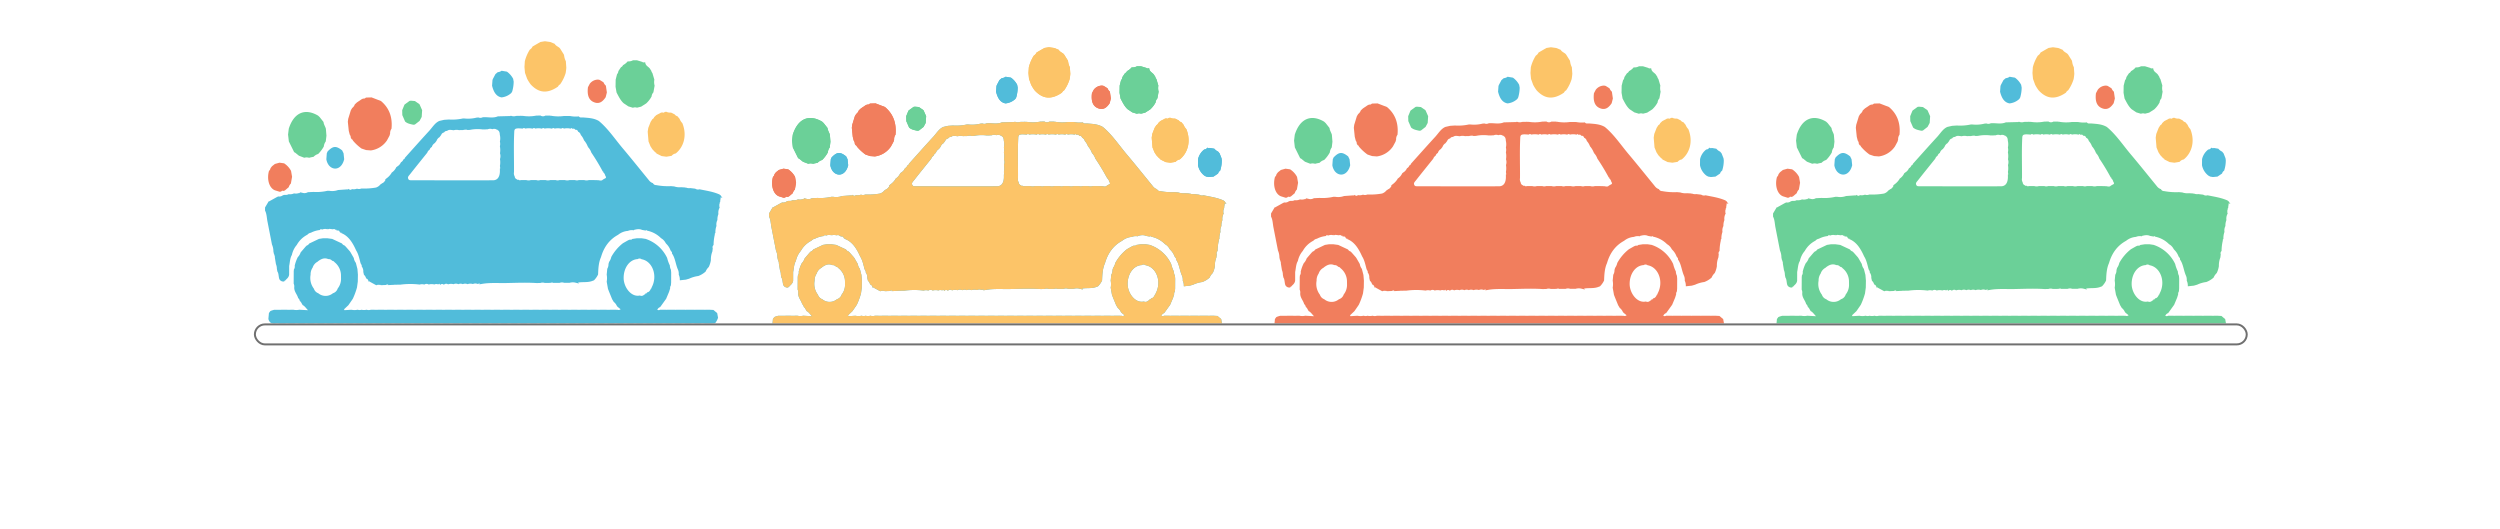 <svg xmlns="http://www.w3.org/2000/svg" width="1250" height="264.702" viewBox="0 0 1250 264.702">
  <g id="Groupe_13" data-name="Groupe 13" transform="translate(-524 990)">
    <rect id="Rectangle_3" data-name="Rectangle 3" width="1250" height="264.702" transform="translate(524 -990)" fill="#fff"/>
    <path id="Tracé_1" data-name="Tracé 1" d="M15.966,282.38l-2.192-11.209c-.417-1.911-.366-3.987-1.256-5.732q0-.654,0-1.309l1.548-2.616c.093.036.159,0,.2-.114l3.832-2.129.741-.256a3.543,3.543,0,0,0,2.358-.678l.756-.152a3.409,3.409,0,0,0,1.982-.325,5.067,5.067,0,0,0,2.634-.384,5.069,5.069,0,0,0,2.4-.167l1.863-.092a3.847,3.847,0,0,0,2.75-.367l2.661-.124a24.7,24.7,0,0,0,7.066-.577l.661-.006a9.161,9.161,0,0,0,4.664-.378l4.284-.311,1.158.048a1.39,1.39,0,0,0,1.538-.161A5.113,5.113,0,0,0,58,255.123a3.508,3.508,0,0,0,2.263-.106,34.556,34.556,0,0,0,7.358-.5,5.1,5.1,0,0,0,2.4-1.634l.344-.232a4.758,4.758,0,0,0,2.354-2.273l.689-.8a9.62,9.62,0,0,0,2.219-2.452.274.274,0,0,0,.193-.279,6.835,6.835,0,0,0,2.213-2.644l.468-.352a4.929,4.929,0,0,0,1.855-2.1,2.915,2.915,0,0,0,1.217-1.386,1.4,1.4,0,0,0,.836-.969c4.036-4.487,8.046-9.013,12.122-13.443,1.538-1.672,2.776-3.857,4.8-4.752l2.315-.536,2.281-.149A25.565,25.565,0,0,0,110.98,220l.678,0a17.742,17.742,0,0,0,6.209-.436l.751-.067a3.1,3.1,0,0,0,2.387-.117l1.13-.032c2.136.072,4.284.449,6.383-.412l6.779-.18a4.005,4.005,0,0,0,2.323-.044l2.3-.044,1.184.047a19.75,19.75,0,0,0,6.546-.145l1.941-.057a2.7,2.7,0,0,0,2.7.059l2.335-.006a21.184,21.184,0,0,0,6.966.18l2.709.023.371.025a14.6,14.6,0,0,0,4.055.186c.715.779,1.593.437,2.394.509,2.548.231,5.114.286,7.5,1.658,4.516,3.722,7.956,8.958,11.842,13.561,4.411,5.225,8.7,10.61,13.051,15.92a4.6,4.6,0,0,0,2.119,1.625,2.142,2.142,0,0,0,1.866,1.052,32.627,32.627,0,0,0,7.49.524l1.521.139a8.627,8.627,0,0,0,3.5.4l2.3.136a4.483,4.483,0,0,0,2.349.3l2.282.272a2.972,2.972,0,0,0,2.341.341c3.355.7,6.749,1.155,9.977,2.626l-.024-.033c.326,1.128-.2,2.2-.137,3.31a2.881,2.881,0,0,0-.395,2.038l-.072.955a5.726,5.726,0,0,0-.441,2.928,7.945,7.945,0,0,0-.488,2.917,5.367,5.367,0,0,0-.481,3.015,9.837,9.837,0,0,0-.528,3.366,1.072,1.072,0,0,0-.289.99,23.558,23.558,0,0,0-.614,4.861.21.21,0,0,0-.083.266,1.871,1.871,0,0,0-.343,1.776l-.158,1.411a11.557,11.557,0,0,0-.77,4.444,11.074,11.074,0,0,1-.987,3.2,7.032,7.032,0,0,0-1.562,2.265,11.172,11.172,0,0,1-3.355,2.025,16.261,16.261,0,0,0-4.662,1.366l-1.55.448-2.415.261a5.978,5.978,0,0,0-.526-2.358,5.646,5.646,0,0,0-.544-2.841c-1.056-2.534-1.281-5.554-2.839-7.794a1.428,1.428,0,0,0-.522-1.26l-.272-.412a9.183,9.183,0,0,0-2.156-3.334l-.291-.348a6.3,6.3,0,0,0-2.42-2.552,14.146,14.146,0,0,0-6.988-3.809.948.948,0,0,0-1.16-.138l-1.54-.279c-1.56-.7-3.1-.313-4.647.114a5.618,5.618,0,0,0-2.664.377,9.349,9.349,0,0,0-5.083,2.04c-4.151,2.267-7.146,5.954-8.723,11.384-1.205,2.712-1.367,5.71-1.485,8.719l-.049.112a9.618,9.618,0,0,1-1.773,2.5.365.365,0,0,0-.308.115c-2.51,1.143-5.171.458-7.73,1.024h-.8a6.089,6.089,0,0,0-3.108.037l-2.651,0a3.739,3.739,0,0,0-2.382.031l-2.251.017a4.231,4.231,0,0,0-2.393.005l-2.628.035a3.731,3.731,0,0,0-2.41.029l-1.841.015c-5.078-.332-10.156-.092-15.234,0-3.972.072-7.955-.251-11.916.406a4.05,4.05,0,0,0-2.246.022,3.42,3.42,0,0,0-2.409.037,4.693,4.693,0,0,0-2.627.063,3.494,3.494,0,0,0-2.385-.014,3.149,3.149,0,0,0-2.238.025,3.171,3.171,0,0,0-2.429.015,4.971,4.971,0,0,0-2.642.062,2.044,2.044,0,0,0-1.968-.007.216.216,0,0,0-.349.038,1.553,1.553,0,0,0-1.557.06c-.371-.638-.78-.3-1.183-.072a2.815,2.815,0,0,0-1.9.053,5.844,5.844,0,0,0-2.713.015A2.517,2.517,0,0,0,91.6,302a4.555,4.555,0,0,0-2.323.037,38.571,38.571,0,0,0-9.647.052l-2.356.03c-.254-.3-.5-.39-.724.048l-1.921.091a2.9,2.9,0,0,0-2.381,0l-2.345.094a3.225,3.225,0,0,0-2.235-.011l-2.728-1.494c-.175-.434-.489-.344-.782-.333a2.1,2.1,0,0,0-1.186-1.426,3.877,3.877,0,0,0-1.046-1.7l-.281-1.226a4.393,4.393,0,0,0-.775-2.82c.074-.7-.348-1.118-.6-1.632-.614-2.237-1.05-4.574-2.263-6.477-1.741-3.9-3.87-7.271-7.388-8.771-.075-.683-.443-.509-.779-.426-.3-.488-.5-1.184-1.17-.967l-.925-.155a1.661,1.661,0,0,0-1.831-.525l-1.14-.136c-.232-.372-.471-.363-.714-.017l-.786.171a4.3,4.3,0,0,0-2.69.089,1.119,1.119,0,0,0-1.462.306,13.219,13.219,0,0,0-4.362,1.354,3.386,3.386,0,0,0-1.871,1.052,13.179,13.179,0,0,0-5.406,5.225,11.687,11.687,0,0,0-2.515,5.129c-.992,1.666-.974,3.729-1.382,5.625q-.008,2.2-.015,4.395c-.228,1.458-1.394,1.861-2.017,2.875l.013.009a1.675,1.675,0,0,1-1.955-.916c-.383-1.219-.237-2.653-.949-3.738l-.222-1.144a6.947,6.947,0,0,0-.488-2.5l-.314-1.9a9.271,9.271,0,0,0-.759-3.437L16.7,285.9A9.023,9.023,0,0,0,15.966,282.38Zm121.892-31.936a.733.733,0,0,0,.92.233,1.047,1.047,0,0,0,1.2.119l2.625.009a4.358,4.358,0,0,0,2.4-.009l2.624.009a3.2,3.2,0,0,0,2.016-.009l2.624.009a4.358,4.358,0,0,0,2.4-.009l2.624.009a3.2,3.2,0,0,0,2.016-.009l2.624.009a4.358,4.358,0,0,0,2.4-.009l2.624.009a3.2,3.2,0,0,0,2.016-.009l2.624.009a4.358,4.358,0,0,0,2.4-.009l2.624.009,1.966.053c.922.142,1.86.448,2.689-.406l.772-.438c.972-.385,1.265-1.052.552-2.135a3.574,3.574,0,0,0-.955-1.68.546.546,0,0,0-.432-.639,105.725,105.725,0,0,0-5.6-9.254,7.778,7.778,0,0,0-1.693-2.8l-.021-.033a10.7,10.7,0,0,0-1.886-3.244.281.281,0,0,0-.146-.266,8.293,8.293,0,0,0-1.515-2.459,2.741,2.741,0,0,0-1.388-1.743,1.667,1.667,0,0,0-1.607-1.128c-.413-.618-.972-.556-1.524-.526a.8.8,0,0,0-1.182-.055,7.446,7.446,0,0,0-3.059-.023,1.4,1.4,0,0,0-1.581.025,7.735,7.735,0,0,0-3.059-.025,1.4,1.4,0,0,0-1.581.025,9.578,9.578,0,0,0-3.446-.025,1.4,1.4,0,0,0-1.581.025,7.735,7.735,0,0,0-3.059-.025,1.4,1.4,0,0,0-1.581.025,9.578,9.578,0,0,0-3.446-.025,1.4,1.4,0,0,0-1.581.025,17,17,0,0,0-2.277-.113c-1.1.085-2.222.267-2.266,2.175-.346,6.718-.083,13.443-.131,20.165a3.473,3.473,0,0,0,.35,2.308,2.14,2.14,0,0,0,1.474,1.822ZM114.432,224.7l-.8.044a5.651,5.651,0,0,0-2.682.04l-1.965.034a5.584,5.584,0,0,0-2.649.056c-1.182-.118-2.377-.462-3.5.349a2.069,2.069,0,0,0-1.593.818,2.352,2.352,0,0,0-1.606,1.468l-.727.952a3.994,3.994,0,0,0-1.59,1.989l-.731.948a3.827,3.827,0,0,0-1.58,2,2.809,2.809,0,0,0-1.136,1.414,3.04,3.04,0,0,0-1.174,1.53c-2.878,3.59-5.772,7.161-8.619,10.788-.553.7-1.435,1.447-.945,2.679.48,1.208,1.48,1.074,2.387,1.075,5.335.006,10.671.034,16.006.038,8.164.007,16.328.029,24.492-.017,2.554-.015,3.956-1.977,3.934-5.231a5.533,5.533,0,0,0,.01-2.415,10.392,10.392,0,0,0,.038-3.431,5.1,5.1,0,0,0,.007-2.969,10.382,10.382,0,0,0-.051-3.428,5.591,5.591,0,0,0,.007-2.414,7.979,7.979,0,0,0-.059-3.453c-.035-1.385-.49-2.387-1.591-2.8a2.871,2.871,0,0,0-2.648-.434,3.558,3.558,0,0,0-2.4.078l-2.224.1A19.655,19.655,0,0,0,114.432,224.7Z" transform="translate(644.501 -1150.259)" fill="#51bcda" stroke="#51bcda" stroke-width="1"/>
    <path id="Tracé_2" data-name="Tracé 2" d="M236.548,385.7l-2.667,0a4.164,4.164,0,0,0-2.361,0l-2.667,0a3.026,3.026,0,0,0-1.974,0l-2.667,0a4.164,4.164,0,0,0-2.361,0l-2.667,0a3.026,3.026,0,0,0-1.974,0l-2.667,0a4.164,4.164,0,0,0-2.361,0l-2.667,0a3.026,3.026,0,0,0-1.974,0l-2.667,0a4.163,4.163,0,0,0-2.36,0l-2.668,0a3.024,3.024,0,0,0-1.973,0l-2.668,0a4.162,4.162,0,0,0-2.36,0l-2.668,0a3.024,3.024,0,0,0-1.973,0l-2.668,0a4.162,4.162,0,0,0-2.36,0l-2.668,0a3.024,3.024,0,0,0-1.973,0l-2.668,0a4.161,4.161,0,0,0-2.36,0l-2.668,0a3.024,3.024,0,0,0-1.973,0l-2.668,0a4.162,4.162,0,0,0-2.36,0l-2.668,0a3.024,3.024,0,0,0-1.973,0l-2.668,0a4.162,4.162,0,0,0-2.36,0l-2.668,0a3.024,3.024,0,0,0-1.973,0l-2.668,0a4.162,4.162,0,0,0-2.36,0l-2.668,0a3.024,3.024,0,0,0-1.973,0l-2.668,0a4.162,4.162,0,0,0-2.36,0l-2.668,0a3.024,3.024,0,0,0-1.973,0l-2.668,0a4.162,4.162,0,0,0-2.36,0l-2.668,0a3.024,3.024,0,0,0-1.973,0l-2.668,0a4.162,4.162,0,0,0-2.36,0l-2.668,0a3.024,3.024,0,0,0-1.973,0l-2.668,0a4.162,4.162,0,0,0-2.36,0l-2.667,0a3.025,3.025,0,0,0-1.973,0l-2.667,0a4.164,4.164,0,0,0-2.361,0l-2.667,0a3.025,3.025,0,0,0-1.973,0l-2.667,0a4.164,4.164,0,0,0-2.361,0l-2.667,0a3.025,3.025,0,0,0-1.973,0l-2.667,0a4.164,4.164,0,0,0-2.361,0l-2.667,0a3.025,3.025,0,0,0-1.973,0l-2.667,0a4.164,4.164,0,0,0-2.361,0l-2.667,0a3.025,3.025,0,0,0-1.973,0l-2.667,0a4.164,4.164,0,0,0-2.361,0l-2.649-.029a2.874,2.874,0,0,0-2.009,0l-2.649.037a4.164,4.164,0,0,0-2.361,0l-2.667,0a3.024,3.024,0,0,0-1.973,0l-2.667,0a4.164,4.164,0,0,0-2.361,0l-2.667,0a3.024,3.024,0,0,0-1.973,0l-2.667,0a4.164,4.164,0,0,0-2.361,0l-2.667,0a3.025,3.025,0,0,0-1.973,0l-2.667,0a4.193,4.193,0,0,0-2.36-.006,3.079,3.079,0,0,1-3.235-2.58l.268-2.907.708-.97.719-.3,1.187-.343,2.679-.009,2.349-.015,2.292.015,2.349-.015a6.794,6.794,0,0,0,2.874-.017l4.362.25c-1.117-1.234-1.716-2.121-2.615-2.547-.5-.675-.756-1.618-1.454-2.063a2.483,2.483,0,0,0-.836-1.47c-.492-1.871-2.01-3.135-1.961-5.325a3.564,3.564,0,0,0-.28-1.913q.017-3.227.033-6.455a.262.262,0,0,0-.005-.367.206.206,0,0,0,.094-.27,2.4,2.4,0,0,0,.393-1.819,18.627,18.627,0,0,1,1.531-4.283,6.256,6.256,0,0,0,1.439-2.375l0-.013,2.482-2.891.558-.54a2.173,2.173,0,0,0,1.243-1.011l4.869-2.316,1.969-.311h2.3l2.363.318,4.9,2.286a1.99,1.99,0,0,0,1.225.965l.6.563,2.1,2.381.324.48,1.654,2.879a5.056,5.056,0,0,0,.963,2.342l.055.066.787,3.055q.121,1.427.243,2.853-.029,1.72-.057,3.441l-.4,2.947a36.191,36.191,0,0,1-2.085,5.657l-.756,1.114-1.449,2.092-2.179,2.052.163.456,3.563-.207a7.065,7.065,0,0,0,3.066-.025,3.114,3.114,0,0,0,1.965.018,5.153,5.153,0,0,0,2.494-.018,3.529,3.529,0,0,0,2.147.018l2.679.015,2.349-.015,2.292.015,2.349-.015,2.679.015,2.349-.015,2.292.015,2.349-.015,2.679.015,2.349-.015,2.292.015,2.349-.015,2.679.015,2.349-.015,2.292.015,2.349-.015,2.679.015,2.349-.015,2.292.015,2.349-.015,2.679.015,2.349-.015,2.292.015,2.349-.015,2.679.015,2.349-.015,2.292.015,2.349-.015,2.679.015,2.349-.015,2.292.015,2.349-.015,2.679.015,2.349-.015,2.292.015,2.349-.015,2.679.015,2.349-.015,2.292.015,2.349-.015,2.679.015,2.349-.015,2.292.015,2.349-.015,2.679.015,2.349-.015,2.292.015,2.349-.015,2.679.015,2.349-.015,2.292.015a1.394,1.394,0,0,0,1.525-.281l-1.484-1.184-.379-.444a5.137,5.137,0,0,0-1.549-2.011l-.828-1.379-1.6-3.928L185.322,368l.029.025-.618-3.483a9.717,9.717,0,0,0,0-3.507q.14-1.476.28-2.951a4.255,4.255,0,0,0,.609-2.366l.3-1.049a6.623,6.623,0,0,0,1.1-2.482,22.377,22.377,0,0,1,5.839-6.887l2.656-1.5.862-.315a.994.994,0,0,0,1.159-.307l2.279-.345,2.349,0,2.021.308a18.285,18.285,0,0,1,10.779,9.551,17.166,17.166,0,0,0,1.341,3.722,5.017,5.017,0,0,0,.541,2.172q.063.728.126,1.456l-.026,4.92q-.06.726-.12,1.45a2.105,2.105,0,0,0-.366,1.477l-.539,1.719-1.492,3.551-.013-.009-2.566,3.573-.395.522a2.29,2.29,0,0,0-1.42,1.355,1.421,1.421,0,0,0,1.424-.036l3.054.023,2.348-.015,2.293.015,2.348-.015,2.679.015,2.348-.015,2.293.015,2.348-.015,2.679.015,2.348-.015,1.915.109,1.865,1.584q.215,1.154.429,2.308a8.813,8.813,0,0,1-1.388,2.651l-.51.336ZM50.232,367.962h-.011a7.683,7.683,0,0,0,1.673-5.02l-.015-1.376a8.544,8.544,0,0,0-3.28-6.82,1.427,1.427,0,0,0-1.133-.639,2.2,2.2,0,0,0-1.961-.845c-1.83-.848-3.464-.141-5.041,1.019l-.372.326a4.947,4.947,0,0,0-2.38,2.88l-.007.015a5.886,5.886,0,0,0-1.024,3.543,8.858,8.858,0,0,0,1.655,7.017,3.546,3.546,0,0,0,2.165,2.249,5.71,5.71,0,0,0,7.341.015A3.6,3.6,0,0,0,50.232,367.962Zm156.617.049q.357-.108.336-.572c3.167-5.716.517-13.177-5.015-14.121a1.676,1.676,0,0,0-1.95-.067c-4.1.208-7.095,4.429-7.01,9.6.072,4.454,3.754,9.579,8.112,8.6a1.767,1.767,0,0,0,2.173-.459c.347,0,.589-.174.665-.63.323.069.64.123.711-.449C205.851,369.815,206.424,369.036,206.849,368.011Z" transform="translate(642.617 -1213.702)" fill="#51bcda"/>
    <path id="Tracé_3" data-name="Tracé 3" d="M121.759,202.511l1.079-1,2.385-1.611.721-.316a1.324,1.324,0,0,0,1.322-.472l.095.058.08-.087,2.721-.074,4.677,1.8c3.939,3.285,5.861,7.8,5.279,13.849a3.761,3.761,0,0,0-.693,2.433l-.292,1.023-1.287,2.4a11.57,11.57,0,0,1-8.052,5.006l-2.388-.188-2.272-.753a23.231,23.231,0,0,1-4.333-4.019c-.053-.333-.21-.524-.478-.563l-.556-.719a2.613,2.613,0,0,0-.541-1.683l-.484-1.9q-.23-2.255-.46-4.511.092-.725.184-1.45l1.323-4.313.676-1.124A3.674,3.674,0,0,0,121.759,202.511Z" transform="translate(579.637 -1140.303)" fill="#f17e5d"/>
    <path id="Tracé_4" data-name="Tracé 4" d="M346.837,151.638a19.977,19.977,0,0,1,2.5-5.8,3.263,3.263,0,0,0,1.348-1.531l3.923-2.282,2.274-.371,2.656.38,2.224.907,0,.032c.612.983,1.567,1.3,2.354,1.94l.364.406,1.914,3.063a.376.376,0,0,0,.072.328,8.5,8.5,0,0,0,.877,2.938q.116,1.658.231,3.316-.053.539-.105,1.078l-.138.964c-.022.163-.044.326-.066.488a19.554,19.554,0,0,1-2.791,5.724,2.277,2.277,0,0,0-1.057,1.121c-5.279,3.642-9.613,3.262-13.669-1.117a19.228,19.228,0,0,1-1.775-2.828l-1.054-2.918-.27-2.881Z" transform="translate(439.583 -1111.035)" fill="#fcc468"/>
    <path id="Tracé_5" data-name="Tracé 5" d="M482.447,179.142a13.156,13.156,0,0,1-2.7,3.5l-2.54,1.62-2.075.518a2.924,2.924,0,0,0-2.022.031l-2.3-.688-2.321-1.549c-1.579-1.391-2.538-3.439-3.574-5.4q-.249-1.434-.5-2.867.029-1.772.057-3.543.343-1.354.685-2.707a2.653,2.653,0,0,0,.681-1.592l1.307-1.938a1.737,1.737,0,0,0,.977-1.013,7.787,7.787,0,0,0,2.388-1.914l-.008.011a4.464,4.464,0,0,0,2.652-.555h1.927l2.7.828c.455.431.963.2,1.455.186.165,1.732,1.483,2.094,2.28,3.075l.853,1.334a.608.608,0,0,0,.108.435l.319.526.025-.05.993,3.361a6.864,6.864,0,0,0,.133,3.016q-.3,1.677-.605,3.354A3.34,3.34,0,0,0,482.447,179.142Z" transform="translate(367.36 -1120.934)" fill="#6bd098"/>
    <path id="Tracé_6" data-name="Tracé 6" d="M44.441,234.155l-.376-.12-2.669-5.4q-.2-1.709-.4-3.418l.358-2.954c2.516-7.986,8.061-10.447,14.686-6.52l.772.727,1.934,2.453-.014-.019c.117,1.281.858,2.215,1.176,3.385q.142,1.742.284,3.484-.174,1.425-.348,2.85a5.049,5.049,0,0,0-.968,2.519,16.466,16.466,0,0,1-2.834,3.761,5.094,5.094,0,0,0-2.3,1.418l-.761.138-.376.07-1.1.269a4.3,4.3,0,0,0-2.409-.014l-2.654-1.017Z" transform="translate(627.035 -1147.908)" fill="#6bd098"/>
    <path id="Tracé_7" data-name="Tracé 7" d="M505.981,223.616l.276-1.862,1.2-3.068.887-1.366a1.476,1.476,0,0,0,.857-.966l1.067-1.017L512.6,214.1l.692-.139a.86.86,0,0,0,1.183-.209l.757-.114a4.5,4.5,0,0,0,2.407.419l1.856.92a2.117,2.117,0,0,0,1.327.893l1.106,1.324a6.346,6.346,0,0,0,1.365,2.135c2.6,6.4.478,12.226-3.335,15.189a3.1,3.1,0,0,0-2,1.172l-2.636.437-2.37-.316-2.631-1.308c-.058-.345-.223-.521-.506-.508l-1.5-1.593-.954-1.476-.979-2.429Q506.184,226.057,505.981,223.616Z" transform="translate(341.872 -1147.772)" fill="#fcc468"/>
    <path id="Tracé_9" data-name="Tracé 9" d="M23.2,265.977a10.132,10.132,0,0,1,3.485,3.795q.254,1.466.507,2.932-.3,1.69-.592,3.38a3.981,3.981,0,0,0-1.062,1.815l-1.917,1.628.015-.012-.727.293a.846.846,0,0,0-1.177.3l-.761.081-2.328-.712c-2.979-1.164-4.137-5.648-2.99-9.707a2.28,2.28,0,0,0,.762-1.374l.741-.955,1.449-1.146,2.3-.639Z" transform="translate(642.843 -1174.316)" fill="#f17e5d"/>
    <path id="Tracé_10" data-name="Tracé 10" d="M315.295,175.808l.259,1.425a18.27,18.27,0,0,1-.731,4.888l-.432.753a8.43,8.43,0,0,1-4.9,2.234c-2.714-.472-3.986-2.821-4.74-5.843q.106-1.452.212-2.9a.2.2,0,0,0,.078-.268q.7-1.317,1.394-2.632l1.166-.978a3.609,3.609,0,0,0,1.908-.708l2.671.454A10.251,10.251,0,0,1,315.295,175.808Z" transform="translate(465.283 -1126.406)" fill="#51bcda"/>
    <path id="Tracé_11" data-name="Tracé 11" d="M194.905,214.285l-.763.11c-1.417-.335-2.873-.511-4.107-1.6l-.024-.026-1.395-3.2-.056-2.455,1.15-2.8a.22.22,0,0,0,.19-.154l2.359-1.707.681-.1,1.993.189,2.292,1.6,0,.019,1.309,2.955q-.113,1.685-.226,3.37l-1.063,1.973-.008.01Z" transform="translate(536.537 -1142.012)" fill="#6bd098"/>
    <path id="Tracé_12" data-name="Tracé 12" d="M437.484,183.849q.252,1.7.5,3.4l-.6,2.366c-1.414,2.128-3.043,3.414-5.391,2.67-2.855-.906-4-3.321-3.472-7.657q.452-.868.908-1.736a5.214,5.214,0,0,1,4.223-2.082l.743.16,1.916,1.2A4.122,4.122,0,0,0,437.484,183.849Z" transform="translate(389.453 -1131.014)" fill="#f17e5d"/>
    <path id="Tracé_13" data-name="Tracé 13" d="M90.729,252.772l.394-.9c2.73-2.82,4.229-2.929,7.281-.527l.707,1.469.305,2.952c-1.142,4.855-5.063,5.976-7.563,3.143a6.627,6.627,0,0,1-1.353-3.148Q90.614,254.267,90.729,252.772Z" transform="translate(596.674 -1166.146)" fill="#51bcda"/>
    <g id="Groupe_8" data-name="Groupe 8" transform="translate(909.015 -966.379)">
      <path id="Tracé_1-2" data-name="Tracé 1" d="M15.966,282.38l-2.192-11.209c-.417-1.911-.366-3.987-1.256-5.732q0-.654,0-1.309l1.548-2.616c.093.036.159,0,.2-.114l3.832-2.129.741-.256a3.543,3.543,0,0,0,2.358-.678l.756-.152a3.409,3.409,0,0,0,1.982-.325,5.067,5.067,0,0,0,2.634-.384,5.069,5.069,0,0,0,2.4-.167l1.863-.092a3.847,3.847,0,0,0,2.75-.367l2.661-.124a24.7,24.7,0,0,0,7.066-.577l.661-.006a9.161,9.161,0,0,0,4.664-.378l4.284-.311,1.158.048a1.39,1.39,0,0,0,1.538-.161A5.113,5.113,0,0,0,58,255.123a3.508,3.508,0,0,0,2.263-.106,34.556,34.556,0,0,0,7.358-.5,5.1,5.1,0,0,0,2.4-1.634l.344-.232a4.758,4.758,0,0,0,2.354-2.273l.689-.8a9.62,9.62,0,0,0,2.219-2.452.274.274,0,0,0,.193-.279,6.835,6.835,0,0,0,2.213-2.644l.468-.352a4.929,4.929,0,0,0,1.855-2.1,2.915,2.915,0,0,0,1.217-1.386,1.4,1.4,0,0,0,.836-.969c4.036-4.487,8.046-9.013,12.122-13.443,1.538-1.672,2.776-3.857,4.8-4.752l2.315-.536,2.281-.149A25.565,25.565,0,0,0,110.98,220l.678,0a17.742,17.742,0,0,0,6.209-.436l.751-.067a3.1,3.1,0,0,0,2.387-.117l1.13-.032c2.136.072,4.284.449,6.383-.412l6.779-.18a4.005,4.005,0,0,0,2.323-.044l2.3-.044,1.184.047a19.75,19.75,0,0,0,6.546-.145l1.941-.057a2.7,2.7,0,0,0,2.7.059l2.335-.006a21.184,21.184,0,0,0,6.966.18l2.709.023.371.025a14.6,14.6,0,0,0,4.055.186c.715.779,1.593.437,2.394.509,2.548.231,5.114.286,7.5,1.658,4.516,3.722,7.956,8.958,11.842,13.561,4.411,5.225,8.7,10.61,13.051,15.92a4.6,4.6,0,0,0,2.119,1.625,2.142,2.142,0,0,0,1.866,1.052,32.627,32.627,0,0,0,7.49.524l1.521.139a8.627,8.627,0,0,0,3.5.4l2.3.136a4.483,4.483,0,0,0,2.349.3l2.282.272a2.972,2.972,0,0,0,2.341.341c3.355.7,6.749,1.155,9.977,2.626l-.024-.033c.326,1.128-.2,2.2-.137,3.31a2.881,2.881,0,0,0-.395,2.038l-.072.955a5.726,5.726,0,0,0-.441,2.928,7.945,7.945,0,0,0-.488,2.917,5.367,5.367,0,0,0-.481,3.015,9.837,9.837,0,0,0-.528,3.366,1.072,1.072,0,0,0-.289.99,23.558,23.558,0,0,0-.614,4.861.21.21,0,0,0-.083.266,1.871,1.871,0,0,0-.343,1.776l-.158,1.411a11.557,11.557,0,0,0-.77,4.444,11.074,11.074,0,0,1-.987,3.2,7.032,7.032,0,0,0-1.562,2.265,11.172,11.172,0,0,1-3.355,2.025,16.261,16.261,0,0,0-4.662,1.366l-1.55.448-2.415.261a5.978,5.978,0,0,0-.526-2.358,5.646,5.646,0,0,0-.544-2.841c-1.056-2.534-1.281-5.554-2.839-7.794a1.428,1.428,0,0,0-.522-1.26l-.272-.412a9.183,9.183,0,0,0-2.156-3.334l-.291-.348a6.3,6.3,0,0,0-2.42-2.552,14.146,14.146,0,0,0-6.988-3.809.948.948,0,0,0-1.16-.138l-1.54-.279c-1.56-.7-3.1-.313-4.647.114a5.618,5.618,0,0,0-2.664.377,9.349,9.349,0,0,0-5.083,2.04c-4.151,2.267-7.146,5.954-8.723,11.384-1.205,2.712-1.367,5.71-1.485,8.719l-.049.112a9.618,9.618,0,0,1-1.773,2.5.365.365,0,0,0-.308.115c-2.51,1.143-5.171.458-7.73,1.024h-.8a6.089,6.089,0,0,0-3.108.037l-2.651,0a3.739,3.739,0,0,0-2.382.031l-2.251.017a4.231,4.231,0,0,0-2.393.005l-2.628.035a3.731,3.731,0,0,0-2.41.029l-1.841.015c-5.078-.332-10.156-.092-15.234,0-3.972.072-7.955-.251-11.916.406a4.05,4.05,0,0,0-2.246.022,3.42,3.42,0,0,0-2.409.037,4.693,4.693,0,0,0-2.627.063,3.494,3.494,0,0,0-2.385-.014,3.149,3.149,0,0,0-2.238.025,3.171,3.171,0,0,0-2.429.015,4.971,4.971,0,0,0-2.642.062,2.044,2.044,0,0,0-1.968-.007.216.216,0,0,0-.349.038,1.553,1.553,0,0,0-1.557.06c-.371-.638-.78-.3-1.183-.072a2.815,2.815,0,0,0-1.9.053,5.844,5.844,0,0,0-2.713.015A2.517,2.517,0,0,0,91.6,302a4.555,4.555,0,0,0-2.323.037,38.571,38.571,0,0,0-9.647.052l-2.356.03c-.254-.3-.5-.39-.724.048l-1.921.091a2.9,2.9,0,0,0-2.381,0l-2.345.094a3.225,3.225,0,0,0-2.235-.011l-2.728-1.494c-.175-.434-.489-.344-.782-.333a2.1,2.1,0,0,0-1.186-1.426,3.877,3.877,0,0,0-1.046-1.7l-.281-1.226a4.393,4.393,0,0,0-.775-2.82c.074-.7-.348-1.118-.6-1.632-.614-2.237-1.05-4.574-2.263-6.477-1.741-3.9-3.87-7.271-7.388-8.771-.075-.683-.443-.509-.779-.426-.3-.488-.5-1.184-1.17-.967l-.925-.155a1.661,1.661,0,0,0-1.831-.525l-1.14-.136c-.232-.372-.471-.363-.714-.017l-.786.171a4.3,4.3,0,0,0-2.69.089,1.119,1.119,0,0,0-1.462.306,13.219,13.219,0,0,0-4.362,1.354,3.386,3.386,0,0,0-1.871,1.052,13.179,13.179,0,0,0-5.406,5.225,11.687,11.687,0,0,0-2.515,5.129c-.992,1.666-.974,3.729-1.382,5.625q-.008,2.2-.015,4.395c-.228,1.458-1.394,1.861-2.017,2.875l.013.009a1.675,1.675,0,0,1-1.955-.916c-.383-1.219-.237-2.653-.949-3.738l-.222-1.144a6.947,6.947,0,0,0-.488-2.5l-.314-1.9a9.271,9.271,0,0,0-.759-3.437L16.7,285.9A9.023,9.023,0,0,0,15.966,282.38Zm121.892-31.936a.733.733,0,0,0,.92.233,1.047,1.047,0,0,0,1.2.119l2.625.009a4.358,4.358,0,0,0,2.4-.009l2.624.009a3.2,3.2,0,0,0,2.016-.009l2.624.009a4.358,4.358,0,0,0,2.4-.009l2.624.009a3.2,3.2,0,0,0,2.016-.009l2.624.009a4.358,4.358,0,0,0,2.4-.009l2.624.009a3.2,3.2,0,0,0,2.016-.009l2.624.009a4.358,4.358,0,0,0,2.4-.009l2.624.009,1.966.053c.922.142,1.86.448,2.689-.406l.772-.438c.972-.385,1.265-1.052.552-2.135a3.574,3.574,0,0,0-.955-1.68.546.546,0,0,0-.432-.639,105.725,105.725,0,0,0-5.6-9.254,7.778,7.778,0,0,0-1.693-2.8l-.021-.033a10.7,10.7,0,0,0-1.886-3.244.281.281,0,0,0-.146-.266,8.293,8.293,0,0,0-1.515-2.459,2.741,2.741,0,0,0-1.388-1.743,1.667,1.667,0,0,0-1.607-1.128c-.413-.618-.972-.556-1.524-.526a.8.8,0,0,0-1.182-.055,7.446,7.446,0,0,0-3.059-.023,1.4,1.4,0,0,0-1.581.025,7.735,7.735,0,0,0-3.059-.025,1.4,1.4,0,0,0-1.581.025,9.578,9.578,0,0,0-3.446-.025,1.4,1.4,0,0,0-1.581.025,7.735,7.735,0,0,0-3.059-.025,1.4,1.4,0,0,0-1.581.025,9.578,9.578,0,0,0-3.446-.025,1.4,1.4,0,0,0-1.581.025,17,17,0,0,0-2.277-.113c-1.1.085-2.222.267-2.266,2.175-.346,6.718-.083,13.443-.131,20.165a3.473,3.473,0,0,0,.35,2.308,2.14,2.14,0,0,0,1.474,1.822ZM114.432,224.7l-.8.044a5.651,5.651,0,0,0-2.682.04l-1.965.034a5.584,5.584,0,0,0-2.649.056c-1.182-.118-2.377-.462-3.5.349a2.069,2.069,0,0,0-1.593.818,2.352,2.352,0,0,0-1.606,1.468l-.727.952a3.994,3.994,0,0,0-1.59,1.989l-.731.948a3.827,3.827,0,0,0-1.58,2,2.809,2.809,0,0,0-1.136,1.414,3.04,3.04,0,0,0-1.174,1.53c-2.878,3.59-5.772,7.161-8.619,10.788-.553.7-1.435,1.447-.945,2.679.48,1.208,1.48,1.074,2.387,1.075,5.335.006,10.671.034,16.006.038,8.164.007,16.328.029,24.492-.017,2.554-.015,3.956-1.977,3.934-5.231a5.533,5.533,0,0,0,.01-2.415,10.392,10.392,0,0,0,.038-3.431,5.1,5.1,0,0,0,.007-2.969,10.382,10.382,0,0,0-.051-3.428,5.591,5.591,0,0,0,.007-2.414,7.979,7.979,0,0,0-.059-3.453c-.035-1.385-.49-2.387-1.591-2.8a2.871,2.871,0,0,0-2.648-.434,3.558,3.558,0,0,0-2.4.078l-2.224.1A19.655,19.655,0,0,0,114.432,224.7Z" transform="translate(-12.514 -180.88)" fill="#51bcda" stroke="#51bcda" stroke-width="1"/>
      <path id="Tracé_2-2" data-name="Tracé 2" d="M236.548,385.7l-2.667,0a4.164,4.164,0,0,0-2.361,0l-2.667,0a3.026,3.026,0,0,0-1.974,0l-2.667,0a4.164,4.164,0,0,0-2.361,0l-2.667,0a3.026,3.026,0,0,0-1.974,0l-2.667,0a4.164,4.164,0,0,0-2.361,0l-2.667,0a3.026,3.026,0,0,0-1.974,0l-2.667,0a4.163,4.163,0,0,0-2.36,0l-2.668,0a3.024,3.024,0,0,0-1.973,0l-2.668,0a4.162,4.162,0,0,0-2.36,0l-2.668,0a3.024,3.024,0,0,0-1.973,0l-2.668,0a4.162,4.162,0,0,0-2.36,0l-2.668,0a3.024,3.024,0,0,0-1.973,0l-2.668,0a4.161,4.161,0,0,0-2.36,0l-2.668,0a3.024,3.024,0,0,0-1.973,0l-2.668,0a4.162,4.162,0,0,0-2.36,0l-2.668,0a3.024,3.024,0,0,0-1.973,0l-2.668,0a4.162,4.162,0,0,0-2.36,0l-2.668,0a3.024,3.024,0,0,0-1.973,0l-2.668,0a4.162,4.162,0,0,0-2.36,0l-2.668,0a3.024,3.024,0,0,0-1.973,0l-2.668,0a4.162,4.162,0,0,0-2.36,0l-2.668,0a3.024,3.024,0,0,0-1.973,0l-2.668,0a4.162,4.162,0,0,0-2.36,0l-2.668,0a3.024,3.024,0,0,0-1.973,0l-2.668,0a4.162,4.162,0,0,0-2.36,0l-2.668,0a3.024,3.024,0,0,0-1.973,0l-2.668,0a4.162,4.162,0,0,0-2.36,0l-2.667,0a3.025,3.025,0,0,0-1.973,0l-2.667,0a4.164,4.164,0,0,0-2.361,0l-2.667,0a3.025,3.025,0,0,0-1.973,0l-2.667,0a4.164,4.164,0,0,0-2.361,0l-2.667,0a3.025,3.025,0,0,0-1.973,0l-2.667,0a4.164,4.164,0,0,0-2.361,0l-2.667,0a3.025,3.025,0,0,0-1.973,0l-2.667,0a4.164,4.164,0,0,0-2.361,0l-2.667,0a3.025,3.025,0,0,0-1.973,0l-2.667,0a4.164,4.164,0,0,0-2.361,0l-2.649-.029a2.874,2.874,0,0,0-2.009,0l-2.649.037a4.164,4.164,0,0,0-2.361,0l-2.667,0a3.024,3.024,0,0,0-1.973,0l-2.667,0a4.164,4.164,0,0,0-2.361,0l-2.667,0a3.024,3.024,0,0,0-1.973,0l-2.667,0a4.164,4.164,0,0,0-2.361,0l-2.667,0a3.025,3.025,0,0,0-1.973,0l-2.667,0a4.193,4.193,0,0,0-2.36-.006,3.079,3.079,0,0,1-3.235-2.58l.268-2.907.708-.97.719-.3,1.187-.343,2.679-.009,2.349-.015,2.292.015,2.349-.015a6.794,6.794,0,0,0,2.874-.017l4.362.25c-1.117-1.234-1.716-2.121-2.615-2.547-.5-.675-.756-1.618-1.454-2.063a2.483,2.483,0,0,0-.836-1.47c-.492-1.871-2.01-3.135-1.961-5.325a3.564,3.564,0,0,0-.28-1.913q.017-3.227.033-6.455a.262.262,0,0,0-.005-.367.206.206,0,0,0,.094-.27,2.4,2.4,0,0,0,.393-1.819,18.627,18.627,0,0,1,1.531-4.283,6.256,6.256,0,0,0,1.439-2.375l0-.013,2.482-2.891.558-.54a2.173,2.173,0,0,0,1.243-1.011l4.869-2.316,1.969-.311h2.3l2.363.318,4.9,2.286a1.99,1.99,0,0,0,1.225.965l.6.563,2.1,2.381.324.48,1.654,2.879a5.056,5.056,0,0,0,.963,2.342l.055.066.787,3.055q.121,1.427.243,2.853-.029,1.72-.057,3.441l-.4,2.947a36.191,36.191,0,0,1-2.085,5.657l-.756,1.114-1.449,2.092-2.179,2.052.163.456,3.563-.207a7.065,7.065,0,0,0,3.066-.025,3.114,3.114,0,0,0,1.965.018,5.153,5.153,0,0,0,2.494-.018,3.529,3.529,0,0,0,2.147.018l2.679.015,2.349-.015,2.292.015,2.349-.015,2.679.015,2.349-.015,2.292.015,2.349-.015,2.679.015,2.349-.015,2.292.015,2.349-.015,2.679.015,2.349-.015,2.292.015,2.349-.015,2.679.015,2.349-.015,2.292.015,2.349-.015,2.679.015,2.349-.015,2.292.015,2.349-.015,2.679.015,2.349-.015,2.292.015,2.349-.015,2.679.015,2.349-.015,2.292.015,2.349-.015,2.679.015,2.349-.015,2.292.015,2.349-.015,2.679.015,2.349-.015,2.292.015,2.349-.015,2.679.015,2.349-.015,2.292.015,2.349-.015,2.679.015,2.349-.015,2.292.015,2.349-.015,2.679.015,2.349-.015,2.292.015a1.394,1.394,0,0,0,1.525-.281l-1.484-1.184-.379-.444a5.137,5.137,0,0,0-1.549-2.011l-.828-1.379-1.6-3.928L185.322,368l.029.025-.618-3.483a9.717,9.717,0,0,0,0-3.507q.14-1.476.28-2.951a4.255,4.255,0,0,0,.609-2.366l.3-1.049a6.623,6.623,0,0,0,1.1-2.482,22.377,22.377,0,0,1,5.839-6.887l2.656-1.5.862-.315a.994.994,0,0,0,1.159-.307l2.279-.345,2.349,0,2.021.308a18.285,18.285,0,0,1,10.779,9.551,17.166,17.166,0,0,0,1.341,3.722,5.017,5.017,0,0,0,.541,2.172q.063.728.126,1.456l-.026,4.92q-.06.726-.12,1.45a2.105,2.105,0,0,0-.366,1.477l-.539,1.719-1.492,3.551-.013-.009-2.566,3.573-.395.522a2.29,2.29,0,0,0-1.42,1.355,1.421,1.421,0,0,0,1.424-.036l3.054.023,2.348-.015,2.293.015,2.348-.015,2.679.015,2.348-.015,2.293.015,2.348-.015,2.679.015,2.348-.015,1.915.109,1.865,1.584q.215,1.154.429,2.308a8.813,8.813,0,0,1-1.388,2.651l-.51.336ZM50.232,367.962h-.011a7.683,7.683,0,0,0,1.673-5.02l-.015-1.376a8.544,8.544,0,0,0-3.28-6.82,1.427,1.427,0,0,0-1.133-.639,2.2,2.2,0,0,0-1.961-.845c-1.83-.848-3.464-.141-5.041,1.019l-.372.326a4.947,4.947,0,0,0-2.38,2.88l-.007.015a5.886,5.886,0,0,0-1.024,3.543,8.858,8.858,0,0,0,1.655,7.017,3.546,3.546,0,0,0,2.165,2.249,5.71,5.71,0,0,0,7.341.015A3.6,3.6,0,0,0,50.232,367.962Zm156.617.049q.357-.108.336-.572c3.167-5.716.517-13.177-5.015-14.121a1.676,1.676,0,0,0-1.95-.067c-4.1.208-7.095,4.429-7.01,9.6.072,4.454,3.754,9.579,8.112,8.6a1.767,1.767,0,0,0,2.173-.459c.347,0,.589-.174.665-.63.323.069.64.123.711-.449C205.851,369.815,206.424,369.036,206.849,368.011Z" transform="translate(-14.397 -244.322)" fill="#51bcda"/>
      <path id="Tracé_3-2" data-name="Tracé 3" d="M121.759,202.511l1.079-1,2.385-1.611.721-.316a1.324,1.324,0,0,0,1.322-.472l.095.058.08-.087,2.721-.074,4.677,1.8c3.939,3.285,5.861,7.8,5.279,13.849a3.761,3.761,0,0,0-.693,2.433l-.292,1.023-1.287,2.4a11.57,11.57,0,0,1-8.052,5.006l-2.388-.188-2.272-.753a23.231,23.231,0,0,1-4.333-4.019c-.053-.333-.21-.524-.478-.563l-.556-.719a2.613,2.613,0,0,0-.541-1.683l-.484-1.9q-.23-2.255-.46-4.511.092-.725.184-1.45l1.323-4.313.676-1.124A3.674,3.674,0,0,0,121.759,202.511Z" transform="translate(-77.378 -170.924)" fill="#f17e5d"/>
      <path id="Tracé_4-2" data-name="Tracé 4" d="M346.837,151.638a19.977,19.977,0,0,1,2.5-5.8,3.263,3.263,0,0,0,1.348-1.531l3.923-2.282,2.274-.371,2.656.38,2.224.907,0,.032c.612.983,1.567,1.3,2.354,1.94l.364.406,1.914,3.063a.376.376,0,0,0,.072.328,8.5,8.5,0,0,0,.877,2.938q.116,1.658.231,3.316-.053.539-.105,1.078l-.138.964c-.022.163-.044.326-.066.488a19.554,19.554,0,0,1-2.791,5.724,2.277,2.277,0,0,0-1.057,1.121c-5.279,3.642-9.613,3.262-13.669-1.117a19.228,19.228,0,0,1-1.775-2.828l-1.054-2.918-.27-2.881Z" transform="translate(-217.432 -141.656)" fill="#fcc468"/>
      <path id="Tracé_5-2" data-name="Tracé 5" d="M482.447,179.142a13.156,13.156,0,0,1-2.7,3.5l-2.54,1.62-2.075.518a2.924,2.924,0,0,0-2.022.031l-2.3-.688-2.321-1.549c-1.579-1.391-2.538-3.439-3.574-5.4q-.249-1.434-.5-2.867.029-1.772.057-3.543.343-1.354.685-2.707a2.653,2.653,0,0,0,.681-1.592l1.307-1.938a1.737,1.737,0,0,0,.977-1.013,7.787,7.787,0,0,0,2.388-1.914l-.008.011a4.464,4.464,0,0,0,2.652-.555h1.927l2.7.828c.455.431.963.2,1.455.186.165,1.732,1.483,2.094,2.28,3.075l.853,1.334a.608.608,0,0,0,.108.435l.319.526.025-.05.993,3.361a6.864,6.864,0,0,0,.133,3.016q-.3,1.677-.605,3.354A3.34,3.34,0,0,0,482.447,179.142Z" transform="translate(-289.655 -151.555)" fill="#6bd098"/>
      <path id="Tracé_6-2" data-name="Tracé 6" d="M44.441,234.155l-.376-.12-2.669-5.4q-.2-1.709-.4-3.418l.358-2.954c2.516-7.986,8.061-10.447,14.686-6.52l.772.727,1.934,2.453-.014-.019c.117,1.281.858,2.215,1.176,3.385q.142,1.742.284,3.484-.174,1.425-.348,2.85a5.049,5.049,0,0,0-.968,2.519,16.466,16.466,0,0,1-2.834,3.761,5.094,5.094,0,0,0-2.3,1.418l-.761.138-.376.07-1.1.269a4.3,4.3,0,0,0-2.409-.014l-2.654-1.017Z" transform="translate(-29.979 -178.529)" fill="#6bd098"/>
      <path id="Tracé_7-2" data-name="Tracé 7" d="M505.981,223.616l.276-1.862,1.2-3.068.887-1.366a1.476,1.476,0,0,0,.857-.966l1.067-1.017L512.6,214.1l.692-.139a.86.86,0,0,0,1.183-.209l.757-.114a4.5,4.5,0,0,0,2.407.419l1.856.92a2.117,2.117,0,0,0,1.327.893l1.106,1.324a6.346,6.346,0,0,0,1.365,2.135c2.6,6.4.478,12.226-3.335,15.189a3.1,3.1,0,0,0-2,1.172l-2.636.437-2.37-.316-2.631-1.308c-.058-.345-.223-.521-.506-.508l-1.5-1.593-.954-1.476-.979-2.429Q506.184,226.057,505.981,223.616Z" transform="translate(-315.143 -178.392)" fill="#fcc468"/>
      <path id="Tracé_8" data-name="Tracé 8" d="M575.9,246.223l.748.914.949,2.424.127.914a15.884,15.884,0,0,1-.824,5.269,2.44,2.44,0,0,0-1.024,1.424l-2.31,1.552-.02-.012-2.251.221-1.349-.225-.915-.49a8.577,8.577,0,0,1-3.2-5.226q.017-1.492.034-2.982A8.4,8.4,0,0,1,569,245.136a1.542,1.542,0,0,0,1.374-.775l.412-.079a.628.628,0,0,0,.89.09l2.315.391A5.453,5.453,0,0,0,575.9,246.223Z" transform="translate(-351.851 -194.03)" fill="#51bcda"/>
      <path id="Tracé_9-2" data-name="Tracé 9" d="M23.2,265.977a10.132,10.132,0,0,1,3.485,3.795q.254,1.466.507,2.932-.3,1.69-.592,3.38a3.981,3.981,0,0,0-1.062,1.815l-1.917,1.628.015-.012-.727.293a.846.846,0,0,0-1.177.3l-.761.081-2.328-.712c-2.979-1.164-4.137-5.648-2.99-9.707a2.28,2.28,0,0,0,.762-1.374l.741-.955,1.449-1.146,2.3-.639Z" transform="translate(-14.171 -204.937)" fill="#f17e5d"/>
      <path id="Tracé_10-2" data-name="Tracé 10" d="M315.295,175.808l.259,1.425a18.27,18.27,0,0,1-.731,4.888l-.432.753a8.43,8.43,0,0,1-4.9,2.234c-2.714-.472-3.986-2.821-4.74-5.843q.106-1.452.212-2.9a.2.2,0,0,0,.078-.268q.7-1.317,1.394-2.632l1.166-.978a3.609,3.609,0,0,0,1.908-.708l2.671.454A10.251,10.251,0,0,1,315.295,175.808Z" transform="translate(-191.732 -157.027)" fill="#51bcda"/>
      <path id="Tracé_11-2" data-name="Tracé 11" d="M194.905,214.285l-.763.11c-1.417-.335-2.873-.511-4.107-1.6l-.024-.026-1.395-3.2-.056-2.455,1.15-2.8a.22.22,0,0,0,.19-.154l2.359-1.707.681-.1,1.993.189,2.292,1.6,0,.019,1.309,2.955q-.113,1.685-.226,3.37l-1.063,1.973-.008.01Z" transform="translate(-120.478 -172.633)" fill="#6bd098"/>
      <path id="Tracé_12-2" data-name="Tracé 12" d="M437.484,183.849q.252,1.7.5,3.4l-.6,2.366c-1.414,2.128-3.043,3.414-5.391,2.67-2.855-.906-4-3.321-3.472-7.657q.452-.868.908-1.736a5.214,5.214,0,0,1,4.223-2.082l.743.16,1.916,1.2A4.122,4.122,0,0,0,437.484,183.849Z" transform="translate(-267.561 -161.635)" fill="#f17e5d"/>
      <path id="Tracé_13-2" data-name="Tracé 13" d="M90.729,252.772l.394-.9c2.73-2.82,4.229-2.929,7.281-.527l.707,1.469.305,2.952c-1.142,4.855-5.063,5.976-7.563,3.143a6.627,6.627,0,0,1-1.353-3.148Q90.614,254.267,90.729,252.772Z" transform="translate(-60.341 -196.766)" fill="#51bcda"/>
    </g>
    <path id="Tracé_1-3" data-name="Tracé 1" d="M15.966,282.38l-2.192-11.209c-.417-1.911-.366-3.987-1.256-5.732q0-.654,0-1.309l1.548-2.616c.093.036.159,0,.2-.114l3.832-2.129.741-.256a3.543,3.543,0,0,0,2.358-.678l.756-.152a3.409,3.409,0,0,0,1.982-.325,5.067,5.067,0,0,0,2.634-.384,5.069,5.069,0,0,0,2.4-.167l1.863-.092a3.847,3.847,0,0,0,2.75-.367l2.661-.124a24.7,24.7,0,0,0,7.066-.577l.661-.006a9.161,9.161,0,0,0,4.664-.378l4.284-.311,1.158.048a1.39,1.39,0,0,0,1.538-.161A5.113,5.113,0,0,0,58,255.123a3.508,3.508,0,0,0,2.263-.106,34.556,34.556,0,0,0,7.358-.5,5.1,5.1,0,0,0,2.4-1.634l.344-.232a4.758,4.758,0,0,0,2.354-2.273l.689-.8a9.62,9.62,0,0,0,2.219-2.452.274.274,0,0,0,.193-.279,6.835,6.835,0,0,0,2.213-2.644l.468-.352a4.929,4.929,0,0,0,1.855-2.1,2.915,2.915,0,0,0,1.217-1.386,1.4,1.4,0,0,0,.836-.969c4.036-4.487,8.046-9.013,12.122-13.443,1.538-1.672,2.776-3.857,4.8-4.752l2.315-.536,2.281-.149A25.565,25.565,0,0,0,110.98,220l.678,0a17.742,17.742,0,0,0,6.209-.436l.751-.067a3.1,3.1,0,0,0,2.387-.117l1.13-.032c2.136.072,4.284.449,6.383-.412l6.779-.18a4.005,4.005,0,0,0,2.323-.044l2.3-.044,1.184.047a19.75,19.75,0,0,0,6.546-.145l1.941-.057a2.7,2.7,0,0,0,2.7.059l2.335-.006a21.184,21.184,0,0,0,6.966.18l2.709.023.371.025a14.6,14.6,0,0,0,4.055.186c.715.779,1.593.437,2.394.509,2.548.231,5.114.286,7.5,1.658,4.516,3.722,7.956,8.958,11.842,13.561,4.411,5.225,8.7,10.61,13.051,15.92a4.6,4.6,0,0,0,2.119,1.625,2.142,2.142,0,0,0,1.866,1.052,32.627,32.627,0,0,0,7.49.524l1.521.139a8.627,8.627,0,0,0,3.5.4l2.3.136a4.483,4.483,0,0,0,2.349.3l2.282.272a2.972,2.972,0,0,0,2.341.341c3.355.7,6.749,1.155,9.977,2.626l-.024-.033c.326,1.128-.2,2.2-.137,3.31a2.881,2.881,0,0,0-.395,2.038l-.072.955a5.726,5.726,0,0,0-.441,2.928,7.945,7.945,0,0,0-.488,2.917,5.367,5.367,0,0,0-.481,3.015,9.837,9.837,0,0,0-.528,3.366,1.072,1.072,0,0,0-.289.99,23.558,23.558,0,0,0-.614,4.861.21.21,0,0,0-.083.266,1.871,1.871,0,0,0-.343,1.776l-.158,1.411a11.557,11.557,0,0,0-.77,4.444,11.074,11.074,0,0,1-.987,3.2,7.032,7.032,0,0,0-1.562,2.265,11.172,11.172,0,0,1-3.355,2.025,16.261,16.261,0,0,0-4.662,1.366l-1.55.448-2.415.261a5.978,5.978,0,0,0-.526-2.358,5.646,5.646,0,0,0-.544-2.841c-1.056-2.534-1.281-5.554-2.839-7.794a1.428,1.428,0,0,0-.522-1.26l-.272-.412a9.183,9.183,0,0,0-2.156-3.334l-.291-.348a6.3,6.3,0,0,0-2.42-2.552,14.146,14.146,0,0,0-6.988-3.809.948.948,0,0,0-1.16-.138l-1.54-.279c-1.56-.7-3.1-.313-4.647.114a5.618,5.618,0,0,0-2.664.377,9.349,9.349,0,0,0-5.083,2.04c-4.151,2.267-7.146,5.954-8.723,11.384-1.205,2.712-1.367,5.71-1.485,8.719l-.049.112a9.618,9.618,0,0,1-1.773,2.5.365.365,0,0,0-.308.115c-2.51,1.143-5.171.458-7.73,1.024h-.8a6.089,6.089,0,0,0-3.108.037l-2.651,0a3.739,3.739,0,0,0-2.382.031l-2.251.017a4.231,4.231,0,0,0-2.393.005l-2.628.035a3.731,3.731,0,0,0-2.41.029l-1.841.015c-5.078-.332-10.156-.092-15.234,0-3.972.072-7.955-.251-11.916.406a4.05,4.05,0,0,0-2.246.022,3.42,3.42,0,0,0-2.409.037,4.693,4.693,0,0,0-2.627.063,3.494,3.494,0,0,0-2.385-.014,3.149,3.149,0,0,0-2.238.025,3.171,3.171,0,0,0-2.429.015,4.971,4.971,0,0,0-2.642.062,2.044,2.044,0,0,0-1.968-.007.216.216,0,0,0-.349.038,1.553,1.553,0,0,0-1.557.06c-.371-.638-.78-.3-1.183-.072a2.815,2.815,0,0,0-1.9.053,5.844,5.844,0,0,0-2.713.015A2.517,2.517,0,0,0,91.6,302a4.555,4.555,0,0,0-2.323.037,38.571,38.571,0,0,0-9.647.052l-2.356.03c-.254-.3-.5-.39-.724.048l-1.921.091a2.9,2.9,0,0,0-2.381,0l-2.345.094a3.225,3.225,0,0,0-2.235-.011l-2.728-1.494c-.175-.434-.489-.344-.782-.333a2.1,2.1,0,0,0-1.186-1.426,3.877,3.877,0,0,0-1.046-1.7l-.281-1.226a4.393,4.393,0,0,0-.775-2.82c.074-.7-.348-1.118-.6-1.632-.614-2.237-1.05-4.574-2.263-6.477-1.741-3.9-3.87-7.271-7.388-8.771-.075-.683-.443-.509-.779-.426-.3-.488-.5-1.184-1.17-.967l-.925-.155a1.661,1.661,0,0,0-1.831-.525l-1.14-.136c-.232-.372-.471-.363-.714-.017l-.786.171a4.3,4.3,0,0,0-2.69.089,1.119,1.119,0,0,0-1.462.306,13.219,13.219,0,0,0-4.362,1.354,3.386,3.386,0,0,0-1.871,1.052,13.179,13.179,0,0,0-5.406,5.225,11.687,11.687,0,0,0-2.515,5.129c-.992,1.666-.974,3.729-1.382,5.625q-.008,2.2-.015,4.395c-.228,1.458-1.394,1.861-2.017,2.875l.013.009a1.675,1.675,0,0,1-1.955-.916c-.383-1.219-.237-2.653-.949-3.738l-.222-1.144a6.947,6.947,0,0,0-.488-2.5l-.314-1.9a9.271,9.271,0,0,0-.759-3.437L16.7,285.9A9.023,9.023,0,0,0,15.966,282.38Zm121.892-31.936a.733.733,0,0,0,.92.233,1.047,1.047,0,0,0,1.2.119l2.625.009a4.358,4.358,0,0,0,2.4-.009l2.624.009a3.2,3.2,0,0,0,2.016-.009l2.624.009a4.358,4.358,0,0,0,2.4-.009l2.624.009a3.2,3.2,0,0,0,2.016-.009l2.624.009a4.358,4.358,0,0,0,2.4-.009l2.624.009a3.2,3.2,0,0,0,2.016-.009l2.624.009a4.358,4.358,0,0,0,2.4-.009l2.624.009,1.966.053c.922.142,1.86.448,2.689-.406l.772-.438c.972-.385,1.265-1.052.552-2.135a3.574,3.574,0,0,0-.955-1.68.546.546,0,0,0-.432-.639,105.725,105.725,0,0,0-5.6-9.254,7.778,7.778,0,0,0-1.693-2.8l-.021-.033a10.7,10.7,0,0,0-1.886-3.244.281.281,0,0,0-.146-.266,8.293,8.293,0,0,0-1.515-2.459,2.741,2.741,0,0,0-1.388-1.743,1.667,1.667,0,0,0-1.607-1.128c-.413-.618-.972-.556-1.524-.526a.8.8,0,0,0-1.182-.055,7.446,7.446,0,0,0-3.059-.023,1.4,1.4,0,0,0-1.581.025,7.735,7.735,0,0,0-3.059-.025,1.4,1.4,0,0,0-1.581.025,9.578,9.578,0,0,0-3.446-.025,1.4,1.4,0,0,0-1.581.025,7.735,7.735,0,0,0-3.059-.025,1.4,1.4,0,0,0-1.581.025,9.578,9.578,0,0,0-3.446-.025,1.4,1.4,0,0,0-1.581.025,17,17,0,0,0-2.277-.113c-1.1.085-2.222.267-2.266,2.175-.346,6.718-.083,13.443-.131,20.165a3.473,3.473,0,0,0,.35,2.308,2.14,2.14,0,0,0,1.474,1.822ZM114.432,224.7l-.8.044a5.651,5.651,0,0,0-2.682.04l-1.965.034a5.584,5.584,0,0,0-2.649.056c-1.182-.118-2.377-.462-3.5.349a2.069,2.069,0,0,0-1.593.818,2.352,2.352,0,0,0-1.606,1.468l-.727.952a3.994,3.994,0,0,0-1.59,1.989l-.731.948a3.827,3.827,0,0,0-1.58,2,2.809,2.809,0,0,0-1.136,1.414,3.04,3.04,0,0,0-1.174,1.53c-2.878,3.59-5.772,7.161-8.619,10.788-.553.7-1.435,1.447-.945,2.679.48,1.208,1.48,1.074,2.387,1.075,5.335.006,10.671.034,16.006.038,8.164.007,16.328.029,24.492-.017,2.554-.015,3.956-1.977,3.934-5.231a5.533,5.533,0,0,0,.01-2.415,10.392,10.392,0,0,0,.038-3.431,5.1,5.1,0,0,0,.007-2.969,10.382,10.382,0,0,0-.051-3.428,5.591,5.591,0,0,0,.007-2.414,7.979,7.979,0,0,0-.059-3.453c-.035-1.385-.49-2.387-1.591-2.8a2.871,2.871,0,0,0-2.648-.434,3.558,3.558,0,0,0-2.4.078l-2.224.1A19.655,19.655,0,0,0,114.432,224.7Z" transform="translate(896.501 -1147.259)" fill="#fcc468" stroke="#fcc468" stroke-width="1"/>
    <path id="Tracé_2-3" data-name="Tracé 2" d="M236.548,385.7l-2.667,0a4.164,4.164,0,0,0-2.361,0l-2.667,0a3.026,3.026,0,0,0-1.974,0l-2.667,0a4.164,4.164,0,0,0-2.361,0l-2.667,0a3.026,3.026,0,0,0-1.974,0l-2.667,0a4.164,4.164,0,0,0-2.361,0l-2.667,0a3.026,3.026,0,0,0-1.974,0l-2.667,0a4.163,4.163,0,0,0-2.36,0l-2.668,0a3.024,3.024,0,0,0-1.973,0l-2.668,0a4.162,4.162,0,0,0-2.36,0l-2.668,0a3.024,3.024,0,0,0-1.973,0l-2.668,0a4.162,4.162,0,0,0-2.36,0l-2.668,0a3.024,3.024,0,0,0-1.973,0l-2.668,0a4.161,4.161,0,0,0-2.36,0l-2.668,0a3.024,3.024,0,0,0-1.973,0l-2.668,0a4.162,4.162,0,0,0-2.36,0l-2.668,0a3.024,3.024,0,0,0-1.973,0l-2.668,0a4.162,4.162,0,0,0-2.36,0l-2.668,0a3.024,3.024,0,0,0-1.973,0l-2.668,0a4.162,4.162,0,0,0-2.36,0l-2.668,0a3.024,3.024,0,0,0-1.973,0l-2.668,0a4.162,4.162,0,0,0-2.36,0l-2.668,0a3.024,3.024,0,0,0-1.973,0l-2.668,0a4.162,4.162,0,0,0-2.36,0l-2.668,0a3.024,3.024,0,0,0-1.973,0l-2.668,0a4.162,4.162,0,0,0-2.36,0l-2.668,0a3.024,3.024,0,0,0-1.973,0l-2.668,0a4.162,4.162,0,0,0-2.36,0l-2.667,0a3.025,3.025,0,0,0-1.973,0l-2.667,0a4.164,4.164,0,0,0-2.361,0l-2.667,0a3.025,3.025,0,0,0-1.973,0l-2.667,0a4.164,4.164,0,0,0-2.361,0l-2.667,0a3.025,3.025,0,0,0-1.973,0l-2.667,0a4.164,4.164,0,0,0-2.361,0l-2.667,0a3.025,3.025,0,0,0-1.973,0l-2.667,0a4.164,4.164,0,0,0-2.361,0l-2.667,0a3.025,3.025,0,0,0-1.973,0l-2.667,0a4.164,4.164,0,0,0-2.361,0l-2.649-.029a2.874,2.874,0,0,0-2.009,0l-2.649.037a4.164,4.164,0,0,0-2.361,0l-2.667,0a3.024,3.024,0,0,0-1.973,0l-2.667,0a4.164,4.164,0,0,0-2.361,0l-2.667,0a3.024,3.024,0,0,0-1.973,0l-2.667,0a4.164,4.164,0,0,0-2.361,0l-2.667,0a3.025,3.025,0,0,0-1.973,0l-2.667,0a4.193,4.193,0,0,0-2.36-.006,3.079,3.079,0,0,1-3.235-2.58l.268-2.907.708-.97.719-.3,1.187-.343,2.679-.009,2.349-.015,2.292.015,2.349-.015a6.794,6.794,0,0,0,2.874-.017l4.362.25c-1.117-1.234-1.716-2.121-2.615-2.547-.5-.675-.756-1.618-1.454-2.063a2.483,2.483,0,0,0-.836-1.47c-.492-1.871-2.01-3.135-1.961-5.325a3.564,3.564,0,0,0-.28-1.913q.017-3.227.033-6.455a.262.262,0,0,0-.005-.367.206.206,0,0,0,.094-.27,2.4,2.4,0,0,0,.393-1.819,18.627,18.627,0,0,1,1.531-4.283,6.256,6.256,0,0,0,1.439-2.375l0-.013,2.482-2.891.558-.54a2.173,2.173,0,0,0,1.243-1.011l4.869-2.316,1.969-.311h2.3l2.363.318,4.9,2.286a1.99,1.99,0,0,0,1.225.965l.6.563,2.1,2.381.324.48,1.654,2.879a5.056,5.056,0,0,0,.963,2.342l.055.066.787,3.055q.121,1.427.243,2.853-.029,1.72-.057,3.441l-.4,2.947a36.191,36.191,0,0,1-2.085,5.657l-.756,1.114-1.449,2.092-2.179,2.052.163.456,3.563-.207a7.065,7.065,0,0,0,3.066-.025,3.114,3.114,0,0,0,1.965.018,5.153,5.153,0,0,0,2.494-.018,3.529,3.529,0,0,0,2.147.018l2.679.015,2.349-.015,2.292.015,2.349-.015,2.679.015,2.349-.015,2.292.015,2.349-.015,2.679.015,2.349-.015,2.292.015,2.349-.015,2.679.015,2.349-.015,2.292.015,2.349-.015,2.679.015,2.349-.015,2.292.015,2.349-.015,2.679.015,2.349-.015,2.292.015,2.349-.015,2.679.015,2.349-.015,2.292.015,2.349-.015,2.679.015,2.349-.015,2.292.015,2.349-.015,2.679.015,2.349-.015,2.292.015,2.349-.015,2.679.015,2.349-.015,2.292.015,2.349-.015,2.679.015,2.349-.015,2.292.015,2.349-.015,2.679.015,2.349-.015,2.292.015,2.349-.015,2.679.015,2.349-.015,2.292.015a1.394,1.394,0,0,0,1.525-.281l-1.484-1.184-.379-.444a5.137,5.137,0,0,0-1.549-2.011l-.828-1.379-1.6-3.928L185.322,368l.029.025-.618-3.483a9.717,9.717,0,0,0,0-3.507q.14-1.476.28-2.951a4.255,4.255,0,0,0,.609-2.366l.3-1.049a6.623,6.623,0,0,0,1.1-2.482,22.377,22.377,0,0,1,5.839-6.887l2.656-1.5.862-.315a.994.994,0,0,0,1.159-.307l2.279-.345,2.349,0,2.021.308a18.285,18.285,0,0,1,10.779,9.551,17.166,17.166,0,0,0,1.341,3.722,5.017,5.017,0,0,0,.541,2.172q.063.728.126,1.456l-.026,4.92q-.06.726-.12,1.45a2.105,2.105,0,0,0-.366,1.477l-.539,1.719-1.492,3.551-.013-.009-2.566,3.573-.395.522a2.29,2.29,0,0,0-1.42,1.355,1.421,1.421,0,0,0,1.424-.036l3.054.023,2.348-.015,2.293.015,2.348-.015,2.679.015,2.348-.015,2.293.015,2.348-.015,2.679.015,2.348-.015,1.915.109,1.865,1.584q.215,1.154.429,2.308a8.813,8.813,0,0,1-1.388,2.651l-.51.336ZM50.232,367.962h-.011a7.683,7.683,0,0,0,1.673-5.02l-.015-1.376a8.544,8.544,0,0,0-3.28-6.82,1.427,1.427,0,0,0-1.133-.639,2.2,2.2,0,0,0-1.961-.845c-1.83-.848-3.464-.141-5.041,1.019l-.372.326a4.947,4.947,0,0,0-2.38,2.88l-.007.015a5.886,5.886,0,0,0-1.024,3.543,8.858,8.858,0,0,0,1.655,7.017,3.546,3.546,0,0,0,2.165,2.249,5.71,5.71,0,0,0,7.341.015A3.6,3.6,0,0,0,50.232,367.962Zm156.617.049q.357-.108.336-.572c3.167-5.716.517-13.177-5.015-14.121a1.676,1.676,0,0,0-1.95-.067c-4.1.208-7.095,4.429-7.01,9.6.072,4.454,3.754,9.579,8.112,8.6a1.767,1.767,0,0,0,2.173-.459c.347,0,.589-.174.665-.63.323.069.64.123.711-.449C205.851,369.815,206.424,369.036,206.849,368.011Z" transform="translate(894.617 -1210.702)" fill="#fcc468" stroke="rgba(0,0,0,0)" stroke-width="1"/>
    <path id="Tracé_3-3" data-name="Tracé 3" d="M121.759,202.511l1.079-1,2.385-1.611.721-.316a1.324,1.324,0,0,0,1.322-.472l.095.058.08-.087,2.721-.074,4.677,1.8c3.939,3.285,5.861,7.8,5.279,13.849a3.761,3.761,0,0,0-.693,2.433l-.292,1.023-1.287,2.4a11.57,11.57,0,0,1-8.052,5.006l-2.388-.188-2.272-.753a23.231,23.231,0,0,1-4.333-4.019c-.053-.333-.21-.524-.478-.563l-.556-.719a2.613,2.613,0,0,0-.541-1.683l-.484-1.9q-.23-2.255-.46-4.511.092-.725.184-1.45l1.323-4.313.676-1.124A3.674,3.674,0,0,0,121.759,202.511Z" transform="translate(831.637 -1137.303)" fill="#f17e5d" stroke="rgba(0,0,0,0)" stroke-width="1"/>
    <path id="Tracé_4-3" data-name="Tracé 4" d="M346.837,151.638a19.977,19.977,0,0,1,2.5-5.8,3.263,3.263,0,0,0,1.348-1.531l3.923-2.282,2.274-.371,2.656.38,2.224.907,0,.032c.612.983,1.567,1.3,2.354,1.94l.364.406,1.914,3.063a.376.376,0,0,0,.072.328,8.5,8.5,0,0,0,.877,2.938q.116,1.658.231,3.316-.053.539-.105,1.078l-.138.964c-.022.163-.044.326-.066.488a19.554,19.554,0,0,1-2.791,5.724,2.277,2.277,0,0,0-1.057,1.121c-5.279,3.642-9.613,3.262-13.669-1.117a19.228,19.228,0,0,1-1.775-2.828l-1.054-2.918-.27-2.881Z" transform="translate(691.583 -1108.035)" fill="#fcc468" stroke="rgba(0,0,0,0)" stroke-width="1"/>
    <path id="Tracé_5-3" data-name="Tracé 5" d="M482.447,179.142a13.156,13.156,0,0,1-2.7,3.5l-2.54,1.62-2.075.518a2.924,2.924,0,0,0-2.022.031l-2.3-.688-2.321-1.549c-1.579-1.391-2.538-3.439-3.574-5.4q-.249-1.434-.5-2.867.029-1.772.057-3.543.343-1.354.685-2.707a2.653,2.653,0,0,0,.681-1.592l1.307-1.938a1.737,1.737,0,0,0,.977-1.013,7.787,7.787,0,0,0,2.388-1.914l-.008.011a4.464,4.464,0,0,0,2.652-.555h1.927l2.7.828c.455.431.963.2,1.455.186.165,1.732,1.483,2.094,2.28,3.075l.853,1.334a.608.608,0,0,0,.108.435l.319.526.025-.05.993,3.361a6.864,6.864,0,0,0,.133,3.016q-.3,1.677-.605,3.354A3.34,3.34,0,0,0,482.447,179.142Z" transform="translate(619.36 -1117.934)" fill="#6bd098" stroke="rgba(0,0,0,0)" stroke-width="1"/>
    <path id="Tracé_6-3" data-name="Tracé 6" d="M44.441,234.155l-.376-.12-2.669-5.4q-.2-1.709-.4-3.418l.358-2.954c2.516-7.986,8.061-10.447,14.686-6.52l.772.727,1.934,2.453-.014-.019c.117,1.281.858,2.215,1.176,3.385q.142,1.742.284,3.484-.174,1.425-.348,2.85a5.049,5.049,0,0,0-.968,2.519,16.466,16.466,0,0,1-2.834,3.761,5.094,5.094,0,0,0-2.3,1.418l-.761.138-.376.07-1.1.269a4.3,4.3,0,0,0-2.409-.014l-2.654-1.017Z" transform="translate(879.035 -1144.908)" fill="#6bd098" stroke="rgba(0,0,0,0)" stroke-width="1"/>
    <path id="Tracé_7-3" data-name="Tracé 7" d="M505.981,223.616l.276-1.862,1.2-3.068.887-1.366a1.476,1.476,0,0,0,.857-.966l1.067-1.017L512.6,214.1l.692-.139a.86.86,0,0,0,1.183-.209l.757-.114a4.5,4.5,0,0,0,2.407.419l1.856.92a2.117,2.117,0,0,0,1.327.893l1.106,1.324a6.346,6.346,0,0,0,1.365,2.135c2.6,6.4.478,12.226-3.335,15.189a3.1,3.1,0,0,0-2,1.172l-2.636.437-2.37-.316-2.631-1.308c-.058-.345-.223-.521-.506-.508l-1.5-1.593-.954-1.476-.979-2.429Q506.184,226.057,505.981,223.616Z" transform="translate(593.872 -1144.772)" fill="#fcc468" stroke="rgba(0,0,0,0)" stroke-width="1"/>
    <path id="Tracé_8-2" data-name="Tracé 8" d="M575.9,246.223l.748.914.949,2.424.127.914a15.884,15.884,0,0,1-.824,5.269,2.44,2.44,0,0,0-1.024,1.424l-2.31,1.552-.02-.012-2.251.221-1.349-.225-.915-.49a8.577,8.577,0,0,1-3.2-5.226q.017-1.492.034-2.982A8.4,8.4,0,0,1,569,245.136a1.542,1.542,0,0,0,1.374-.775l.412-.079a.628.628,0,0,0,.89.09l2.315.391A5.453,5.453,0,0,0,575.9,246.223Z" transform="translate(557.164 -1160.409)" fill="#51bcda" stroke="rgba(0,0,0,0)" stroke-width="1"/>
    <path id="Tracé_9-3" data-name="Tracé 9" d="M23.2,265.977a10.132,10.132,0,0,1,3.485,3.795q.254,1.466.507,2.932-.3,1.69-.592,3.38a3.981,3.981,0,0,0-1.062,1.815l-1.917,1.628.015-.012-.727.293a.846.846,0,0,0-1.177.3l-.761.081-2.328-.712c-2.979-1.164-4.137-5.648-2.99-9.707a2.28,2.28,0,0,0,.762-1.374l.741-.955,1.449-1.146,2.3-.639Z" transform="translate(894.843 -1171.316)" fill="#f17e5d" stroke="rgba(0,0,0,0)" stroke-width="1"/>
    <path id="Tracé_10-3" data-name="Tracé 10" d="M315.295,175.808l.259,1.425a18.27,18.27,0,0,1-.731,4.888l-.432.753a8.43,8.43,0,0,1-4.9,2.234c-2.714-.472-3.986-2.821-4.74-5.843q.106-1.452.212-2.9a.2.2,0,0,0,.078-.268q.7-1.317,1.394-2.632l1.166-.978a3.609,3.609,0,0,0,1.908-.708l2.671.454A10.251,10.251,0,0,1,315.295,175.808Z" transform="translate(717.283 -1123.406)" fill="#51bcda" stroke="rgba(0,0,0,0)" stroke-width="1"/>
    <path id="Tracé_11-3" data-name="Tracé 11" d="M194.905,214.285l-.763.11c-1.417-.335-2.873-.511-4.107-1.6l-.024-.026-1.395-3.2-.056-2.455,1.15-2.8a.22.22,0,0,0,.19-.154l2.359-1.707.681-.1,1.993.189,2.292,1.6,0,.019,1.309,2.955q-.113,1.685-.226,3.37l-1.063,1.973-.008.01Z" transform="translate(788.537 -1139.012)" fill="#6bd098" stroke="rgba(0,0,0,0)" stroke-width="1"/>
    <path id="Tracé_12-3" data-name="Tracé 12" d="M437.484,183.849q.252,1.7.5,3.4l-.6,2.366c-1.414,2.128-3.043,3.414-5.391,2.67-2.855-.906-4-3.321-3.472-7.657q.452-.868.908-1.736a5.214,5.214,0,0,1,4.223-2.082l.743.16,1.916,1.2A4.122,4.122,0,0,0,437.484,183.849Z" transform="translate(641.453 -1128.014)" fill="#f17e5d" stroke="rgba(0,0,0,0)" stroke-width="1"/>
    <path id="Tracé_13-3" data-name="Tracé 13" d="M90.729,252.772l.394-.9c2.73-2.82,4.229-2.929,7.281-.527l.707,1.469.305,2.952c-1.142,4.855-5.063,5.976-7.563,3.143a6.627,6.627,0,0,1-1.353-3.148Q90.614,254.267,90.729,252.772Z" transform="translate(848.674 -1163.146)" fill="#51bcda" stroke="rgba(0,0,0,0)" stroke-width="1"/>
    <path id="Tracé_1-4" data-name="Tracé 1" d="M15.966,282.38l-2.192-11.209c-.417-1.911-.366-3.987-1.256-5.732q0-.654,0-1.309l1.548-2.616c.093.036.159,0,.2-.114l3.832-2.129.741-.256a3.543,3.543,0,0,0,2.358-.678l.756-.152a3.409,3.409,0,0,0,1.982-.325,5.067,5.067,0,0,0,2.634-.384,5.069,5.069,0,0,0,2.4-.167l1.863-.092a3.847,3.847,0,0,0,2.75-.367l2.661-.124a24.7,24.7,0,0,0,7.066-.577l.661-.006a9.161,9.161,0,0,0,4.664-.378l4.284-.311,1.158.048a1.39,1.39,0,0,0,1.538-.161A5.113,5.113,0,0,0,58,255.123a3.508,3.508,0,0,0,2.263-.106,34.556,34.556,0,0,0,7.358-.5,5.1,5.1,0,0,0,2.4-1.634l.344-.232a4.758,4.758,0,0,0,2.354-2.273l.689-.8a9.62,9.62,0,0,0,2.219-2.452.274.274,0,0,0,.193-.279,6.835,6.835,0,0,0,2.213-2.644l.468-.352a4.929,4.929,0,0,0,1.855-2.1,2.915,2.915,0,0,0,1.217-1.386,1.4,1.4,0,0,0,.836-.969c4.036-4.487,8.046-9.013,12.122-13.443,1.538-1.672,2.776-3.857,4.8-4.752l2.315-.536,2.281-.149A25.565,25.565,0,0,0,110.98,220l.678,0a17.742,17.742,0,0,0,6.209-.436l.751-.067a3.1,3.1,0,0,0,2.387-.117l1.13-.032c2.136.072,4.284.449,6.383-.412l6.779-.18a4.005,4.005,0,0,0,2.323-.044l2.3-.044,1.184.047a19.75,19.75,0,0,0,6.546-.145l1.941-.057a2.7,2.7,0,0,0,2.7.059l2.335-.006a21.184,21.184,0,0,0,6.966.18l2.709.023.371.025a14.6,14.6,0,0,0,4.055.186c.715.779,1.593.437,2.394.509,2.548.231,5.114.286,7.5,1.658,4.516,3.722,7.956,8.958,11.842,13.561,4.411,5.225,8.7,10.61,13.051,15.92a4.6,4.6,0,0,0,2.119,1.625,2.142,2.142,0,0,0,1.866,1.052,32.627,32.627,0,0,0,7.49.524l1.521.139a8.627,8.627,0,0,0,3.5.4l2.3.136a4.483,4.483,0,0,0,2.349.3l2.282.272a2.972,2.972,0,0,0,2.341.341c3.355.7,6.749,1.155,9.977,2.626l-.024-.033c.326,1.128-.2,2.2-.137,3.31a2.881,2.881,0,0,0-.395,2.038l-.072.955a5.726,5.726,0,0,0-.441,2.928,7.945,7.945,0,0,0-.488,2.917,5.367,5.367,0,0,0-.481,3.015,9.837,9.837,0,0,0-.528,3.366,1.072,1.072,0,0,0-.289.99,23.558,23.558,0,0,0-.614,4.861.21.21,0,0,0-.083.266,1.871,1.871,0,0,0-.343,1.776l-.158,1.411a11.557,11.557,0,0,0-.77,4.444,11.074,11.074,0,0,1-.987,3.2,7.032,7.032,0,0,0-1.562,2.265,11.172,11.172,0,0,1-3.355,2.025,16.261,16.261,0,0,0-4.662,1.366l-1.55.448-2.415.261a5.978,5.978,0,0,0-.526-2.358,5.646,5.646,0,0,0-.544-2.841c-1.056-2.534-1.281-5.554-2.839-7.794a1.428,1.428,0,0,0-.522-1.26l-.272-.412a9.183,9.183,0,0,0-2.156-3.334l-.291-.348a6.3,6.3,0,0,0-2.42-2.552,14.146,14.146,0,0,0-6.988-3.809.948.948,0,0,0-1.16-.138l-1.54-.279c-1.56-.7-3.1-.313-4.647.114a5.618,5.618,0,0,0-2.664.377,9.349,9.349,0,0,0-5.083,2.04c-4.151,2.267-7.146,5.954-8.723,11.384-1.205,2.712-1.367,5.71-1.485,8.719l-.049.112a9.618,9.618,0,0,1-1.773,2.5.365.365,0,0,0-.308.115c-2.51,1.143-5.171.458-7.73,1.024h-.8a6.089,6.089,0,0,0-3.108.037l-2.651,0a3.739,3.739,0,0,0-2.382.031l-2.251.017a4.231,4.231,0,0,0-2.393.005l-2.628.035a3.731,3.731,0,0,0-2.41.029l-1.841.015c-5.078-.332-10.156-.092-15.234,0-3.972.072-7.955-.251-11.916.406a4.05,4.05,0,0,0-2.246.022,3.42,3.42,0,0,0-2.409.037,4.693,4.693,0,0,0-2.627.063,3.494,3.494,0,0,0-2.385-.014,3.149,3.149,0,0,0-2.238.025,3.171,3.171,0,0,0-2.429.015,4.971,4.971,0,0,0-2.642.062,2.044,2.044,0,0,0-1.968-.007.216.216,0,0,0-.349.038,1.553,1.553,0,0,0-1.557.06c-.371-.638-.78-.3-1.183-.072a2.815,2.815,0,0,0-1.9.053,5.844,5.844,0,0,0-2.713.015A2.517,2.517,0,0,0,91.6,302a4.555,4.555,0,0,0-2.323.037,38.571,38.571,0,0,0-9.647.052l-2.356.03c-.254-.3-.5-.39-.724.048l-1.921.091a2.9,2.9,0,0,0-2.381,0l-2.345.094a3.225,3.225,0,0,0-2.235-.011l-2.728-1.494c-.175-.434-.489-.344-.782-.333a2.1,2.1,0,0,0-1.186-1.426,3.877,3.877,0,0,0-1.046-1.7l-.281-1.226a4.393,4.393,0,0,0-.775-2.82c.074-.7-.348-1.118-.6-1.632-.614-2.237-1.05-4.574-2.263-6.477-1.741-3.9-3.87-7.271-7.388-8.771-.075-.683-.443-.509-.779-.426-.3-.488-.5-1.184-1.17-.967l-.925-.155a1.661,1.661,0,0,0-1.831-.525l-1.14-.136c-.232-.372-.471-.363-.714-.017l-.786.171a4.3,4.3,0,0,0-2.69.089,1.119,1.119,0,0,0-1.462.306,13.219,13.219,0,0,0-4.362,1.354,3.386,3.386,0,0,0-1.871,1.052,13.179,13.179,0,0,0-5.406,5.225,11.687,11.687,0,0,0-2.515,5.129c-.992,1.666-.974,3.729-1.382,5.625q-.008,2.2-.015,4.395c-.228,1.458-1.394,1.861-2.017,2.875l.013.009a1.675,1.675,0,0,1-1.955-.916c-.383-1.219-.237-2.653-.949-3.738l-.222-1.144a6.947,6.947,0,0,0-.488-2.5l-.314-1.9a9.271,9.271,0,0,0-.759-3.437L16.7,285.9A9.023,9.023,0,0,0,15.966,282.38Zm121.892-31.936a.733.733,0,0,0,.92.233,1.047,1.047,0,0,0,1.2.119l2.625.009a4.358,4.358,0,0,0,2.4-.009l2.624.009a3.2,3.2,0,0,0,2.016-.009l2.624.009a4.358,4.358,0,0,0,2.4-.009l2.624.009a3.2,3.2,0,0,0,2.016-.009l2.624.009a4.358,4.358,0,0,0,2.4-.009l2.624.009a3.2,3.2,0,0,0,2.016-.009l2.624.009a4.358,4.358,0,0,0,2.4-.009l2.624.009,1.966.053c.922.142,1.86.448,2.689-.406l.772-.438c.972-.385,1.265-1.052.552-2.135a3.574,3.574,0,0,0-.955-1.68.546.546,0,0,0-.432-.639,105.725,105.725,0,0,0-5.6-9.254,7.778,7.778,0,0,0-1.693-2.8l-.021-.033a10.7,10.7,0,0,0-1.886-3.244.281.281,0,0,0-.146-.266,8.293,8.293,0,0,0-1.515-2.459,2.741,2.741,0,0,0-1.388-1.743,1.667,1.667,0,0,0-1.607-1.128c-.413-.618-.972-.556-1.524-.526a.8.8,0,0,0-1.182-.055,7.446,7.446,0,0,0-3.059-.023,1.4,1.4,0,0,0-1.581.025,7.735,7.735,0,0,0-3.059-.025,1.4,1.4,0,0,0-1.581.025,9.578,9.578,0,0,0-3.446-.025,1.4,1.4,0,0,0-1.581.025,7.735,7.735,0,0,0-3.059-.025,1.4,1.4,0,0,0-1.581.025,9.578,9.578,0,0,0-3.446-.025,1.4,1.4,0,0,0-1.581.025,17,17,0,0,0-2.277-.113c-1.1.085-2.222.267-2.266,2.175-.346,6.718-.083,13.443-.131,20.165a3.473,3.473,0,0,0,.35,2.308,2.14,2.14,0,0,0,1.474,1.822ZM114.432,224.7l-.8.044a5.651,5.651,0,0,0-2.682.04l-1.965.034a5.584,5.584,0,0,0-2.649.056c-1.182-.118-2.377-.462-3.5.349a2.069,2.069,0,0,0-1.593.818,2.352,2.352,0,0,0-1.606,1.468l-.727.952a3.994,3.994,0,0,0-1.59,1.989l-.731.948a3.827,3.827,0,0,0-1.58,2,2.809,2.809,0,0,0-1.136,1.414,3.04,3.04,0,0,0-1.174,1.53c-2.878,3.59-5.772,7.161-8.619,10.788-.553.7-1.435,1.447-.945,2.679.48,1.208,1.48,1.074,2.387,1.075,5.335.006,10.671.034,16.006.038,8.164.007,16.328.029,24.492-.017,2.554-.015,3.956-1.977,3.934-5.231a5.533,5.533,0,0,0,.01-2.415,10.392,10.392,0,0,0,.038-3.431,5.1,5.1,0,0,0,.007-2.969,10.382,10.382,0,0,0-.051-3.428,5.591,5.591,0,0,0,.007-2.414,7.979,7.979,0,0,0-.059-3.453c-.035-1.385-.49-2.387-1.591-2.8a2.871,2.871,0,0,0-2.648-.434,3.558,3.558,0,0,0-2.4.078l-2.224.1A19.655,19.655,0,0,0,114.432,224.7Z" transform="translate(1147.501 -1147.259)" fill="#f17e5d" stroke="#f17e5d" stroke-width="1"/>
    <path id="Tracé_2-4" data-name="Tracé 2" d="M236.548,385.7l-2.667,0a4.164,4.164,0,0,0-2.361,0l-2.667,0a3.026,3.026,0,0,0-1.974,0l-2.667,0a4.164,4.164,0,0,0-2.361,0l-2.667,0a3.026,3.026,0,0,0-1.974,0l-2.667,0a4.164,4.164,0,0,0-2.361,0l-2.667,0a3.026,3.026,0,0,0-1.974,0l-2.667,0a4.163,4.163,0,0,0-2.36,0l-2.668,0a3.024,3.024,0,0,0-1.973,0l-2.668,0a4.162,4.162,0,0,0-2.36,0l-2.668,0a3.024,3.024,0,0,0-1.973,0l-2.668,0a4.162,4.162,0,0,0-2.36,0l-2.668,0a3.024,3.024,0,0,0-1.973,0l-2.668,0a4.161,4.161,0,0,0-2.36,0l-2.668,0a3.024,3.024,0,0,0-1.973,0l-2.668,0a4.162,4.162,0,0,0-2.36,0l-2.668,0a3.024,3.024,0,0,0-1.973,0l-2.668,0a4.162,4.162,0,0,0-2.36,0l-2.668,0a3.024,3.024,0,0,0-1.973,0l-2.668,0a4.162,4.162,0,0,0-2.36,0l-2.668,0a3.024,3.024,0,0,0-1.973,0l-2.668,0a4.162,4.162,0,0,0-2.36,0l-2.668,0a3.024,3.024,0,0,0-1.973,0l-2.668,0a4.162,4.162,0,0,0-2.36,0l-2.668,0a3.024,3.024,0,0,0-1.973,0l-2.668,0a4.162,4.162,0,0,0-2.36,0l-2.668,0a3.024,3.024,0,0,0-1.973,0l-2.668,0a4.162,4.162,0,0,0-2.36,0l-2.667,0a3.025,3.025,0,0,0-1.973,0l-2.667,0a4.164,4.164,0,0,0-2.361,0l-2.667,0a3.025,3.025,0,0,0-1.973,0l-2.667,0a4.164,4.164,0,0,0-2.361,0l-2.667,0a3.025,3.025,0,0,0-1.973,0l-2.667,0a4.164,4.164,0,0,0-2.361,0l-2.667,0a3.025,3.025,0,0,0-1.973,0l-2.667,0a4.164,4.164,0,0,0-2.361,0l-2.667,0a3.025,3.025,0,0,0-1.973,0l-2.667,0a4.164,4.164,0,0,0-2.361,0l-2.649-.029a2.874,2.874,0,0,0-2.009,0l-2.649.037a4.164,4.164,0,0,0-2.361,0l-2.667,0a3.024,3.024,0,0,0-1.973,0l-2.667,0a4.164,4.164,0,0,0-2.361,0l-2.667,0a3.024,3.024,0,0,0-1.973,0l-2.667,0a4.164,4.164,0,0,0-2.361,0l-2.667,0a3.025,3.025,0,0,0-1.973,0l-2.667,0a4.193,4.193,0,0,0-2.36-.006,3.079,3.079,0,0,1-3.235-2.58l.268-2.907.708-.97.719-.3,1.187-.343,2.679-.009,2.349-.015,2.292.015,2.349-.015a6.794,6.794,0,0,0,2.874-.017l4.362.25c-1.117-1.234-1.716-2.121-2.615-2.547-.5-.675-.756-1.618-1.454-2.063a2.483,2.483,0,0,0-.836-1.47c-.492-1.871-2.01-3.135-1.961-5.325a3.564,3.564,0,0,0-.28-1.913q.017-3.227.033-6.455a.262.262,0,0,0-.005-.367.206.206,0,0,0,.094-.27,2.4,2.4,0,0,0,.393-1.819,18.627,18.627,0,0,1,1.531-4.283,6.256,6.256,0,0,0,1.439-2.375l0-.013,2.482-2.891.558-.54a2.173,2.173,0,0,0,1.243-1.011l4.869-2.316,1.969-.311h2.3l2.363.318,4.9,2.286a1.99,1.99,0,0,0,1.225.965l.6.563,2.1,2.381.324.48,1.654,2.879a5.056,5.056,0,0,0,.963,2.342l.055.066.787,3.055q.121,1.427.243,2.853-.029,1.72-.057,3.441l-.4,2.947a36.191,36.191,0,0,1-2.085,5.657l-.756,1.114-1.449,2.092-2.179,2.052.163.456,3.563-.207a7.065,7.065,0,0,0,3.066-.025,3.114,3.114,0,0,0,1.965.018,5.153,5.153,0,0,0,2.494-.018,3.529,3.529,0,0,0,2.147.018l2.679.015,2.349-.015,2.292.015,2.349-.015,2.679.015,2.349-.015,2.292.015,2.349-.015,2.679.015,2.349-.015,2.292.015,2.349-.015,2.679.015,2.349-.015,2.292.015,2.349-.015,2.679.015,2.349-.015,2.292.015,2.349-.015,2.679.015,2.349-.015,2.292.015,2.349-.015,2.679.015,2.349-.015,2.292.015,2.349-.015,2.679.015,2.349-.015,2.292.015,2.349-.015,2.679.015,2.349-.015,2.292.015,2.349-.015,2.679.015,2.349-.015,2.292.015,2.349-.015,2.679.015,2.349-.015,2.292.015,2.349-.015,2.679.015,2.349-.015,2.292.015,2.349-.015,2.679.015,2.349-.015,2.292.015a1.394,1.394,0,0,0,1.525-.281l-1.484-1.184-.379-.444a5.137,5.137,0,0,0-1.549-2.011l-.828-1.379-1.6-3.928L185.322,368l.029.025-.618-3.483a9.717,9.717,0,0,0,0-3.507q.14-1.476.28-2.951a4.255,4.255,0,0,0,.609-2.366l.3-1.049a6.623,6.623,0,0,0,1.1-2.482,22.377,22.377,0,0,1,5.839-6.887l2.656-1.5.862-.315a.994.994,0,0,0,1.159-.307l2.279-.345,2.349,0,2.021.308a18.285,18.285,0,0,1,10.779,9.551,17.166,17.166,0,0,0,1.341,3.722,5.017,5.017,0,0,0,.541,2.172q.063.728.126,1.456l-.026,4.92q-.06.726-.12,1.45a2.105,2.105,0,0,0-.366,1.477l-.539,1.719-1.492,3.551-.013-.009-2.566,3.573-.395.522a2.29,2.29,0,0,0-1.42,1.355,1.421,1.421,0,0,0,1.424-.036l3.054.023,2.348-.015,2.293.015,2.348-.015,2.679.015,2.348-.015,2.293.015,2.348-.015,2.679.015,2.348-.015,1.915.109,1.865,1.584q.215,1.154.429,2.308a8.813,8.813,0,0,1-1.388,2.651l-.51.336ZM50.232,367.962h-.011a7.683,7.683,0,0,0,1.673-5.02l-.015-1.376a8.544,8.544,0,0,0-3.28-6.82,1.427,1.427,0,0,0-1.133-.639,2.2,2.2,0,0,0-1.961-.845c-1.83-.848-3.464-.141-5.041,1.019l-.372.326a4.947,4.947,0,0,0-2.38,2.88l-.007.015a5.886,5.886,0,0,0-1.024,3.543,8.858,8.858,0,0,0,1.655,7.017,3.546,3.546,0,0,0,2.165,2.249,5.71,5.71,0,0,0,7.341.015A3.6,3.6,0,0,0,50.232,367.962Zm156.617.049q.357-.108.336-.572c3.167-5.716.517-13.177-5.015-14.121a1.676,1.676,0,0,0-1.95-.067c-4.1.208-7.095,4.429-7.01,9.6.072,4.454,3.754,9.579,8.112,8.6a1.767,1.767,0,0,0,2.173-.459c.347,0,.589-.174.665-.63.323.069.64.123.711-.449C205.851,369.815,206.424,369.036,206.849,368.011Z" transform="translate(1145.617 -1210.702)" fill="#f17e5d"/>
    <path id="Tracé_3-4" data-name="Tracé 3" d="M121.759,202.511l1.079-1,2.385-1.611.721-.316a1.324,1.324,0,0,0,1.322-.472l.095.058.08-.087,2.721-.074,4.677,1.8c3.939,3.285,5.861,7.8,5.279,13.849a3.761,3.761,0,0,0-.693,2.433l-.292,1.023-1.287,2.4a11.57,11.57,0,0,1-8.052,5.006l-2.388-.188-2.272-.753a23.231,23.231,0,0,1-4.333-4.019c-.053-.333-.21-.524-.478-.563l-.556-.719a2.613,2.613,0,0,0-.541-1.683l-.484-1.9q-.23-2.255-.46-4.511.092-.725.184-1.45l1.323-4.313.676-1.124A3.674,3.674,0,0,0,121.759,202.511Z" transform="translate(1082.637 -1137.303)" fill="#f17e5d"/>
    <path id="Tracé_4-4" data-name="Tracé 4" d="M346.837,151.638a19.977,19.977,0,0,1,2.5-5.8,3.263,3.263,0,0,0,1.348-1.531l3.923-2.282,2.274-.371,2.656.38,2.224.907,0,.032c.612.983,1.567,1.3,2.354,1.94l.364.406,1.914,3.063a.376.376,0,0,0,.072.328,8.5,8.5,0,0,0,.877,2.938q.116,1.658.231,3.316-.053.539-.105,1.078l-.138.964c-.022.163-.044.326-.066.488a19.554,19.554,0,0,1-2.791,5.724,2.277,2.277,0,0,0-1.057,1.121c-5.279,3.642-9.613,3.262-13.669-1.117a19.228,19.228,0,0,1-1.775-2.828l-1.054-2.918-.27-2.881Z" transform="translate(942.583 -1108.035)" fill="#fcc468"/>
    <path id="Tracé_5-4" data-name="Tracé 5" d="M482.447,179.142a13.156,13.156,0,0,1-2.7,3.5l-2.54,1.62-2.075.518a2.924,2.924,0,0,0-2.022.031l-2.3-.688-2.321-1.549c-1.579-1.391-2.538-3.439-3.574-5.4q-.249-1.434-.5-2.867.029-1.772.057-3.543.343-1.354.685-2.707a2.653,2.653,0,0,0,.681-1.592l1.307-1.938a1.737,1.737,0,0,0,.977-1.013,7.787,7.787,0,0,0,2.388-1.914l-.008.011a4.464,4.464,0,0,0,2.652-.555h1.927l2.7.828c.455.431.963.2,1.455.186.165,1.732,1.483,2.094,2.28,3.075l.853,1.334a.608.608,0,0,0,.108.435l.319.526.025-.05.993,3.361a6.864,6.864,0,0,0,.133,3.016q-.3,1.677-.605,3.354A3.34,3.34,0,0,0,482.447,179.142Z" transform="translate(870.36 -1117.934)" fill="#6bd098"/>
    <path id="Tracé_6-4" data-name="Tracé 6" d="M44.441,234.155l-.376-.12-2.669-5.4q-.2-1.709-.4-3.418l.358-2.954c2.516-7.986,8.061-10.447,14.686-6.52l.772.727,1.934,2.453-.014-.019c.117,1.281.858,2.215,1.176,3.385q.142,1.742.284,3.484-.174,1.425-.348,2.85a5.049,5.049,0,0,0-.968,2.519,16.466,16.466,0,0,1-2.834,3.761,5.094,5.094,0,0,0-2.3,1.418l-.761.138-.376.07-1.1.269a4.3,4.3,0,0,0-2.409-.014l-2.654-1.017Z" transform="translate(1130.035 -1144.908)" fill="#6bd098"/>
    <path id="Tracé_7-4" data-name="Tracé 7" d="M505.981,223.616l.276-1.862,1.2-3.068.887-1.366a1.476,1.476,0,0,0,.857-.966l1.067-1.017L512.6,214.1l.692-.139a.86.86,0,0,0,1.183-.209l.757-.114a4.5,4.5,0,0,0,2.407.419l1.856.92a2.117,2.117,0,0,0,1.327.893l1.106,1.324a6.346,6.346,0,0,0,1.365,2.135c2.6,6.4.478,12.226-3.335,15.189a3.1,3.1,0,0,0-2,1.172l-2.636.437-2.37-.316-2.631-1.308c-.058-.345-.223-.521-.506-.508l-1.5-1.593-.954-1.476-.979-2.429Q506.184,226.057,505.981,223.616Z" transform="translate(844.872 -1144.772)" fill="#fcc468"/>
    <path id="Tracé_8-3" data-name="Tracé 8" d="M575.9,246.223l.748.914.949,2.424.127.914a15.884,15.884,0,0,1-.824,5.269,2.44,2.44,0,0,0-1.024,1.424l-2.31,1.552-.02-.012-2.251.221-1.349-.225-.915-.49a8.577,8.577,0,0,1-3.2-5.226q.017-1.492.034-2.982A8.4,8.4,0,0,1,569,245.136a1.542,1.542,0,0,0,1.374-.775l.412-.079a.628.628,0,0,0,.89.09l2.315.391A5.453,5.453,0,0,0,575.9,246.223Z" transform="translate(808.164 -1160.409)" fill="#51bcda"/>
    <path id="Tracé_9-4" data-name="Tracé 9" d="M23.2,265.977a10.132,10.132,0,0,1,3.485,3.795q.254,1.466.507,2.932-.3,1.69-.592,3.38a3.981,3.981,0,0,0-1.062,1.815l-1.917,1.628.015-.012-.727.293a.846.846,0,0,0-1.177.3l-.761.081-2.328-.712c-2.979-1.164-4.137-5.648-2.99-9.707a2.28,2.28,0,0,0,.762-1.374l.741-.955,1.449-1.146,2.3-.639Z" transform="translate(1145.843 -1171.316)" fill="#f17e5d"/>
    <path id="Tracé_10-4" data-name="Tracé 10" d="M315.295,175.808l.259,1.425a18.27,18.27,0,0,1-.731,4.888l-.432.753a8.43,8.43,0,0,1-4.9,2.234c-2.714-.472-3.986-2.821-4.74-5.843q.106-1.452.212-2.9a.2.2,0,0,0,.078-.268q.7-1.317,1.394-2.632l1.166-.978a3.609,3.609,0,0,0,1.908-.708l2.671.454A10.251,10.251,0,0,1,315.295,175.808Z" transform="translate(968.283 -1123.406)" fill="#51bcda"/>
    <path id="Tracé_11-4" data-name="Tracé 11" d="M194.905,214.285l-.763.11c-1.417-.335-2.873-.511-4.107-1.6l-.024-.026-1.395-3.2-.056-2.455,1.15-2.8a.22.22,0,0,0,.19-.154l2.359-1.707.681-.1,1.993.189,2.292,1.6,0,.019,1.309,2.955q-.113,1.685-.226,3.37l-1.063,1.973-.008.01Z" transform="translate(1039.537 -1139.012)" fill="#6bd098"/>
    <path id="Tracé_12-4" data-name="Tracé 12" d="M437.484,183.849q.252,1.7.5,3.4l-.6,2.366c-1.414,2.128-3.043,3.414-5.391,2.67-2.855-.906-4-3.321-3.472-7.657q.452-.868.908-1.736a5.214,5.214,0,0,1,4.223-2.082l.743.16,1.916,1.2A4.122,4.122,0,0,0,437.484,183.849Z" transform="translate(892.453 -1128.014)" fill="#f17e5d"/>
    <path id="Tracé_13-4" data-name="Tracé 13" d="M90.729,252.772l.394-.9c2.73-2.82,4.229-2.929,7.281-.527l.707,1.469.305,2.952c-1.142,4.855-5.063,5.976-7.563,3.143a6.627,6.627,0,0,1-1.353-3.148Q90.614,254.267,90.729,252.772Z" transform="translate(1099.674 -1163.146)" fill="#51bcda"/>
    <g id="Groupe_12" data-name="Groupe 12" transform="translate(1411.015 -966.379)">
      <path id="Tracé_1-5" data-name="Tracé 1" d="M15.966,282.38l-2.192-11.209c-.417-1.911-.366-3.987-1.256-5.732q0-.654,0-1.309l1.548-2.616c.093.036.159,0,.2-.114l3.832-2.129.741-.256a3.543,3.543,0,0,0,2.358-.678l.756-.152a3.409,3.409,0,0,0,1.982-.325,5.067,5.067,0,0,0,2.634-.384,5.069,5.069,0,0,0,2.4-.167l1.863-.092a3.847,3.847,0,0,0,2.75-.367l2.661-.124a24.7,24.7,0,0,0,7.066-.577l.661-.006a9.161,9.161,0,0,0,4.664-.378l4.284-.311,1.158.048a1.39,1.39,0,0,0,1.538-.161A5.113,5.113,0,0,0,58,255.123a3.508,3.508,0,0,0,2.263-.106,34.556,34.556,0,0,0,7.358-.5,5.1,5.1,0,0,0,2.4-1.634l.344-.232a4.758,4.758,0,0,0,2.354-2.273l.689-.8a9.62,9.62,0,0,0,2.219-2.452.274.274,0,0,0,.193-.279,6.835,6.835,0,0,0,2.213-2.644l.468-.352a4.929,4.929,0,0,0,1.855-2.1,2.915,2.915,0,0,0,1.217-1.386,1.4,1.4,0,0,0,.836-.969c4.036-4.487,8.046-9.013,12.122-13.443,1.538-1.672,2.776-3.857,4.8-4.752l2.315-.536,2.281-.149A25.565,25.565,0,0,0,110.98,220l.678,0a17.742,17.742,0,0,0,6.209-.436l.751-.067a3.1,3.1,0,0,0,2.387-.117l1.13-.032c2.136.072,4.284.449,6.383-.412l6.779-.18a4.005,4.005,0,0,0,2.323-.044l2.3-.044,1.184.047a19.75,19.75,0,0,0,6.546-.145l1.941-.057a2.7,2.7,0,0,0,2.7.059l2.335-.006a21.184,21.184,0,0,0,6.966.18l2.709.023.371.025a14.6,14.6,0,0,0,4.055.186c.715.779,1.593.437,2.394.509,2.548.231,5.114.286,7.5,1.658,4.516,3.722,7.956,8.958,11.842,13.561,4.411,5.225,8.7,10.61,13.051,15.92a4.6,4.6,0,0,0,2.119,1.625,2.142,2.142,0,0,0,1.866,1.052,32.627,32.627,0,0,0,7.49.524l1.521.139a8.627,8.627,0,0,0,3.5.4l2.3.136a4.483,4.483,0,0,0,2.349.3l2.282.272a2.972,2.972,0,0,0,2.341.341c3.355.7,6.749,1.155,9.977,2.626l-.024-.033c.326,1.128-.2,2.2-.137,3.31a2.881,2.881,0,0,0-.395,2.038l-.072.955a5.726,5.726,0,0,0-.441,2.928,7.945,7.945,0,0,0-.488,2.917,5.367,5.367,0,0,0-.481,3.015,9.837,9.837,0,0,0-.528,3.366,1.072,1.072,0,0,0-.289.99,23.558,23.558,0,0,0-.614,4.861.21.21,0,0,0-.083.266,1.871,1.871,0,0,0-.343,1.776l-.158,1.411a11.557,11.557,0,0,0-.77,4.444,11.074,11.074,0,0,1-.987,3.2,7.032,7.032,0,0,0-1.562,2.265,11.172,11.172,0,0,1-3.355,2.025,16.261,16.261,0,0,0-4.662,1.366l-1.55.448-2.415.261a5.978,5.978,0,0,0-.526-2.358,5.646,5.646,0,0,0-.544-2.841c-1.056-2.534-1.281-5.554-2.839-7.794a1.428,1.428,0,0,0-.522-1.26l-.272-.412a9.183,9.183,0,0,0-2.156-3.334l-.291-.348a6.3,6.3,0,0,0-2.42-2.552,14.146,14.146,0,0,0-6.988-3.809.948.948,0,0,0-1.16-.138l-1.54-.279c-1.56-.7-3.1-.313-4.647.114a5.618,5.618,0,0,0-2.664.377,9.349,9.349,0,0,0-5.083,2.04c-4.151,2.267-7.146,5.954-8.723,11.384-1.205,2.712-1.367,5.71-1.485,8.719l-.049.112a9.618,9.618,0,0,1-1.773,2.5.365.365,0,0,0-.308.115c-2.51,1.143-5.171.458-7.73,1.024h-.8a6.089,6.089,0,0,0-3.108.037l-2.651,0a3.739,3.739,0,0,0-2.382.031l-2.251.017a4.231,4.231,0,0,0-2.393.005l-2.628.035a3.731,3.731,0,0,0-2.41.029l-1.841.015c-5.078-.332-10.156-.092-15.234,0-3.972.072-7.955-.251-11.916.406a4.05,4.05,0,0,0-2.246.022,3.42,3.42,0,0,0-2.409.037,4.693,4.693,0,0,0-2.627.063,3.494,3.494,0,0,0-2.385-.014,3.149,3.149,0,0,0-2.238.025,3.171,3.171,0,0,0-2.429.015,4.971,4.971,0,0,0-2.642.062,2.044,2.044,0,0,0-1.968-.007.216.216,0,0,0-.349.038,1.553,1.553,0,0,0-1.557.06c-.371-.638-.78-.3-1.183-.072a2.815,2.815,0,0,0-1.9.053,5.844,5.844,0,0,0-2.713.015A2.517,2.517,0,0,0,91.6,302a4.555,4.555,0,0,0-2.323.037,38.571,38.571,0,0,0-9.647.052l-2.356.03c-.254-.3-.5-.39-.724.048l-1.921.091a2.9,2.9,0,0,0-2.381,0l-2.345.094a3.225,3.225,0,0,0-2.235-.011l-2.728-1.494c-.175-.434-.489-.344-.782-.333a2.1,2.1,0,0,0-1.186-1.426,3.877,3.877,0,0,0-1.046-1.7l-.281-1.226a4.393,4.393,0,0,0-.775-2.82c.074-.7-.348-1.118-.6-1.632-.614-2.237-1.05-4.574-2.263-6.477-1.741-3.9-3.87-7.271-7.388-8.771-.075-.683-.443-.509-.779-.426-.3-.488-.5-1.184-1.17-.967l-.925-.155a1.661,1.661,0,0,0-1.831-.525l-1.14-.136c-.232-.372-.471-.363-.714-.017l-.786.171a4.3,4.3,0,0,0-2.69.089,1.119,1.119,0,0,0-1.462.306,13.219,13.219,0,0,0-4.362,1.354,3.386,3.386,0,0,0-1.871,1.052,13.179,13.179,0,0,0-5.406,5.225,11.687,11.687,0,0,0-2.515,5.129c-.992,1.666-.974,3.729-1.382,5.625q-.008,2.2-.015,4.395c-.228,1.458-1.394,1.861-2.017,2.875l.013.009a1.675,1.675,0,0,1-1.955-.916c-.383-1.219-.237-2.653-.949-3.738l-.222-1.144a6.947,6.947,0,0,0-.488-2.5l-.314-1.9a9.271,9.271,0,0,0-.759-3.437L16.7,285.9A9.023,9.023,0,0,0,15.966,282.38Zm121.892-31.936a.733.733,0,0,0,.92.233,1.047,1.047,0,0,0,1.2.119l2.625.009a4.358,4.358,0,0,0,2.4-.009l2.624.009a3.2,3.2,0,0,0,2.016-.009l2.624.009a4.358,4.358,0,0,0,2.4-.009l2.624.009a3.2,3.2,0,0,0,2.016-.009l2.624.009a4.358,4.358,0,0,0,2.4-.009l2.624.009a3.2,3.2,0,0,0,2.016-.009l2.624.009a4.358,4.358,0,0,0,2.4-.009l2.624.009,1.966.053c.922.142,1.86.448,2.689-.406l.772-.438c.972-.385,1.265-1.052.552-2.135a3.574,3.574,0,0,0-.955-1.68.546.546,0,0,0-.432-.639,105.725,105.725,0,0,0-5.6-9.254,7.778,7.778,0,0,0-1.693-2.8l-.021-.033a10.7,10.7,0,0,0-1.886-3.244.281.281,0,0,0-.146-.266,8.293,8.293,0,0,0-1.515-2.459,2.741,2.741,0,0,0-1.388-1.743,1.667,1.667,0,0,0-1.607-1.128c-.413-.618-.972-.556-1.524-.526a.8.8,0,0,0-1.182-.055,7.446,7.446,0,0,0-3.059-.023,1.4,1.4,0,0,0-1.581.025,7.735,7.735,0,0,0-3.059-.025,1.4,1.4,0,0,0-1.581.025,9.578,9.578,0,0,0-3.446-.025,1.4,1.4,0,0,0-1.581.025,7.735,7.735,0,0,0-3.059-.025,1.4,1.4,0,0,0-1.581.025,9.578,9.578,0,0,0-3.446-.025,1.4,1.4,0,0,0-1.581.025,17,17,0,0,0-2.277-.113c-1.1.085-2.222.267-2.266,2.175-.346,6.718-.083,13.443-.131,20.165a3.473,3.473,0,0,0,.35,2.308,2.14,2.14,0,0,0,1.474,1.822ZM114.432,224.7l-.8.044a5.651,5.651,0,0,0-2.682.04l-1.965.034a5.584,5.584,0,0,0-2.649.056c-1.182-.118-2.377-.462-3.5.349a2.069,2.069,0,0,0-1.593.818,2.352,2.352,0,0,0-1.606,1.468l-.727.952a3.994,3.994,0,0,0-1.59,1.989l-.731.948a3.827,3.827,0,0,0-1.58,2,2.809,2.809,0,0,0-1.136,1.414,3.04,3.04,0,0,0-1.174,1.53c-2.878,3.59-5.772,7.161-8.619,10.788-.553.7-1.435,1.447-.945,2.679.48,1.208,1.48,1.074,2.387,1.075,5.335.006,10.671.034,16.006.038,8.164.007,16.328.029,24.492-.017,2.554-.015,3.956-1.977,3.934-5.231a5.533,5.533,0,0,0,.01-2.415,10.392,10.392,0,0,0,.038-3.431,5.1,5.1,0,0,0,.007-2.969,10.382,10.382,0,0,0-.051-3.428,5.591,5.591,0,0,0,.007-2.414,7.979,7.979,0,0,0-.059-3.453c-.035-1.385-.49-2.387-1.591-2.8a2.871,2.871,0,0,0-2.648-.434,3.558,3.558,0,0,0-2.4.078l-2.224.1A19.655,19.655,0,0,0,114.432,224.7Z" transform="translate(-12.514 -180.88)" fill="#6bd098" stroke="#6bd098" stroke-width="1"/>
      <path id="Tracé_2-5" data-name="Tracé 2" d="M236.548,385.7l-2.667,0a4.164,4.164,0,0,0-2.361,0l-2.667,0a3.026,3.026,0,0,0-1.974,0l-2.667,0a4.164,4.164,0,0,0-2.361,0l-2.667,0a3.026,3.026,0,0,0-1.974,0l-2.667,0a4.164,4.164,0,0,0-2.361,0l-2.667,0a3.026,3.026,0,0,0-1.974,0l-2.667,0a4.163,4.163,0,0,0-2.36,0l-2.668,0a3.024,3.024,0,0,0-1.973,0l-2.668,0a4.162,4.162,0,0,0-2.36,0l-2.668,0a3.024,3.024,0,0,0-1.973,0l-2.668,0a4.162,4.162,0,0,0-2.36,0l-2.668,0a3.024,3.024,0,0,0-1.973,0l-2.668,0a4.161,4.161,0,0,0-2.36,0l-2.668,0a3.024,3.024,0,0,0-1.973,0l-2.668,0a4.162,4.162,0,0,0-2.36,0l-2.668,0a3.024,3.024,0,0,0-1.973,0l-2.668,0a4.162,4.162,0,0,0-2.36,0l-2.668,0a3.024,3.024,0,0,0-1.973,0l-2.668,0a4.162,4.162,0,0,0-2.36,0l-2.668,0a3.024,3.024,0,0,0-1.973,0l-2.668,0a4.162,4.162,0,0,0-2.36,0l-2.668,0a3.024,3.024,0,0,0-1.973,0l-2.668,0a4.162,4.162,0,0,0-2.36,0l-2.668,0a3.024,3.024,0,0,0-1.973,0l-2.668,0a4.162,4.162,0,0,0-2.36,0l-2.668,0a3.024,3.024,0,0,0-1.973,0l-2.668,0a4.162,4.162,0,0,0-2.36,0l-2.667,0a3.025,3.025,0,0,0-1.973,0l-2.667,0a4.164,4.164,0,0,0-2.361,0l-2.667,0a3.025,3.025,0,0,0-1.973,0l-2.667,0a4.164,4.164,0,0,0-2.361,0l-2.667,0a3.025,3.025,0,0,0-1.973,0l-2.667,0a4.164,4.164,0,0,0-2.361,0l-2.667,0a3.025,3.025,0,0,0-1.973,0l-2.667,0a4.164,4.164,0,0,0-2.361,0l-2.667,0a3.025,3.025,0,0,0-1.973,0l-2.667,0a4.164,4.164,0,0,0-2.361,0l-2.649-.029a2.874,2.874,0,0,0-2.009,0l-2.649.037a4.164,4.164,0,0,0-2.361,0l-2.667,0a3.024,3.024,0,0,0-1.973,0l-2.667,0a4.164,4.164,0,0,0-2.361,0l-2.667,0a3.024,3.024,0,0,0-1.973,0l-2.667,0a4.164,4.164,0,0,0-2.361,0l-2.667,0a3.025,3.025,0,0,0-1.973,0l-2.667,0a4.193,4.193,0,0,0-2.36-.006,3.079,3.079,0,0,1-3.235-2.58l.268-2.907.708-.97.719-.3,1.187-.343,2.679-.009,2.349-.015,2.292.015,2.349-.015a6.794,6.794,0,0,0,2.874-.017l4.362.25c-1.117-1.234-1.716-2.121-2.615-2.547-.5-.675-.756-1.618-1.454-2.063a2.483,2.483,0,0,0-.836-1.47c-.492-1.871-2.01-3.135-1.961-5.325a3.564,3.564,0,0,0-.28-1.913q.017-3.227.033-6.455a.262.262,0,0,0-.005-.367.206.206,0,0,0,.094-.27,2.4,2.4,0,0,0,.393-1.819,18.627,18.627,0,0,1,1.531-4.283,6.256,6.256,0,0,0,1.439-2.375l0-.013,2.482-2.891.558-.54a2.173,2.173,0,0,0,1.243-1.011l4.869-2.316,1.969-.311h2.3l2.363.318,4.9,2.286a1.99,1.99,0,0,0,1.225.965l.6.563,2.1,2.381.324.48,1.654,2.879a5.056,5.056,0,0,0,.963,2.342l.055.066.787,3.055q.121,1.427.243,2.853-.029,1.72-.057,3.441l-.4,2.947a36.191,36.191,0,0,1-2.085,5.657l-.756,1.114-1.449,2.092-2.179,2.052.163.456,3.563-.207a7.065,7.065,0,0,0,3.066-.025,3.114,3.114,0,0,0,1.965.018,5.153,5.153,0,0,0,2.494-.018,3.529,3.529,0,0,0,2.147.018l2.679.015,2.349-.015,2.292.015,2.349-.015,2.679.015,2.349-.015,2.292.015,2.349-.015,2.679.015,2.349-.015,2.292.015,2.349-.015,2.679.015,2.349-.015,2.292.015,2.349-.015,2.679.015,2.349-.015,2.292.015,2.349-.015,2.679.015,2.349-.015,2.292.015,2.349-.015,2.679.015,2.349-.015,2.292.015,2.349-.015,2.679.015,2.349-.015,2.292.015,2.349-.015,2.679.015,2.349-.015,2.292.015,2.349-.015,2.679.015,2.349-.015,2.292.015,2.349-.015,2.679.015,2.349-.015,2.292.015,2.349-.015,2.679.015,2.349-.015,2.292.015,2.349-.015,2.679.015,2.349-.015,2.292.015a1.394,1.394,0,0,0,1.525-.281l-1.484-1.184-.379-.444a5.137,5.137,0,0,0-1.549-2.011l-.828-1.379-1.6-3.928L185.322,368l.029.025-.618-3.483a9.717,9.717,0,0,0,0-3.507q.14-1.476.28-2.951a4.255,4.255,0,0,0,.609-2.366l.3-1.049a6.623,6.623,0,0,0,1.1-2.482,22.377,22.377,0,0,1,5.839-6.887l2.656-1.5.862-.315a.994.994,0,0,0,1.159-.307l2.279-.345,2.349,0,2.021.308a18.285,18.285,0,0,1,10.779,9.551,17.166,17.166,0,0,0,1.341,3.722,5.017,5.017,0,0,0,.541,2.172q.063.728.126,1.456l-.026,4.92q-.06.726-.12,1.45a2.105,2.105,0,0,0-.366,1.477l-.539,1.719-1.492,3.551-.013-.009-2.566,3.573-.395.522a2.29,2.29,0,0,0-1.42,1.355,1.421,1.421,0,0,0,1.424-.036l3.054.023,2.348-.015,2.293.015,2.348-.015,2.679.015,2.348-.015,2.293.015,2.348-.015,2.679.015,2.348-.015,1.915.109,1.865,1.584q.215,1.154.429,2.308a8.813,8.813,0,0,1-1.388,2.651l-.51.336ZM50.232,367.962h-.011a7.683,7.683,0,0,0,1.673-5.02l-.015-1.376a8.544,8.544,0,0,0-3.28-6.82,1.427,1.427,0,0,0-1.133-.639,2.2,2.2,0,0,0-1.961-.845c-1.83-.848-3.464-.141-5.041,1.019l-.372.326a4.947,4.947,0,0,0-2.38,2.88l-.007.015a5.886,5.886,0,0,0-1.024,3.543,8.858,8.858,0,0,0,1.655,7.017,3.546,3.546,0,0,0,2.165,2.249,5.71,5.71,0,0,0,7.341.015A3.6,3.6,0,0,0,50.232,367.962Zm156.617.049q.357-.108.336-.572c3.167-5.716.517-13.177-5.015-14.121a1.676,1.676,0,0,0-1.95-.067c-4.1.208-7.095,4.429-7.01,9.6.072,4.454,3.754,9.579,8.112,8.6a1.767,1.767,0,0,0,2.173-.459c.347,0,.589-.174.665-.63.323.069.64.123.711-.449C205.851,369.815,206.424,369.036,206.849,368.011Z" transform="translate(-14.397 -244.322)" fill="#6bd098"/>
      <path id="Tracé_3-5" data-name="Tracé 3" d="M121.759,202.511l1.079-1,2.385-1.611.721-.316a1.324,1.324,0,0,0,1.322-.472l.095.058.08-.087,2.721-.074,4.677,1.8c3.939,3.285,5.861,7.8,5.279,13.849a3.761,3.761,0,0,0-.693,2.433l-.292,1.023-1.287,2.4a11.57,11.57,0,0,1-8.052,5.006l-2.388-.188-2.272-.753a23.231,23.231,0,0,1-4.333-4.019c-.053-.333-.21-.524-.478-.563l-.556-.719a2.613,2.613,0,0,0-.541-1.683l-.484-1.9q-.23-2.255-.46-4.511.092-.725.184-1.45l1.323-4.313.676-1.124A3.674,3.674,0,0,0,121.759,202.511Z" transform="translate(-77.378 -170.924)" fill="#f17e5d"/>
      <path id="Tracé_4-5" data-name="Tracé 4" d="M346.837,151.638a19.977,19.977,0,0,1,2.5-5.8,3.263,3.263,0,0,0,1.348-1.531l3.923-2.282,2.274-.371,2.656.38,2.224.907,0,.032c.612.983,1.567,1.3,2.354,1.94l.364.406,1.914,3.063a.376.376,0,0,0,.072.328,8.5,8.5,0,0,0,.877,2.938q.116,1.658.231,3.316-.053.539-.105,1.078l-.138.964c-.022.163-.044.326-.066.488a19.554,19.554,0,0,1-2.791,5.724,2.277,2.277,0,0,0-1.057,1.121c-5.279,3.642-9.613,3.262-13.669-1.117a19.228,19.228,0,0,1-1.775-2.828l-1.054-2.918-.27-2.881Z" transform="translate(-217.432 -141.656)" fill="#fcc468"/>
      <path id="Tracé_5-5" data-name="Tracé 5" d="M482.447,179.142a13.156,13.156,0,0,1-2.7,3.5l-2.54,1.62-2.075.518a2.924,2.924,0,0,0-2.022.031l-2.3-.688-2.321-1.549c-1.579-1.391-2.538-3.439-3.574-5.4q-.249-1.434-.5-2.867.029-1.772.057-3.543.343-1.354.685-2.707a2.653,2.653,0,0,0,.681-1.592l1.307-1.938a1.737,1.737,0,0,0,.977-1.013,7.787,7.787,0,0,0,2.388-1.914l-.008.011a4.464,4.464,0,0,0,2.652-.555h1.927l2.7.828c.455.431.963.2,1.455.186.165,1.732,1.483,2.094,2.28,3.075l.853,1.334a.608.608,0,0,0,.108.435l.319.526.025-.05.993,3.361a6.864,6.864,0,0,0,.133,3.016q-.3,1.677-.605,3.354A3.34,3.34,0,0,0,482.447,179.142Z" transform="translate(-289.655 -151.555)" fill="#6bd098"/>
      <path id="Tracé_6-5" data-name="Tracé 6" d="M44.441,234.155l-.376-.12-2.669-5.4q-.2-1.709-.4-3.418l.358-2.954c2.516-7.986,8.061-10.447,14.686-6.52l.772.727,1.934,2.453-.014-.019c.117,1.281.858,2.215,1.176,3.385q.142,1.742.284,3.484-.174,1.425-.348,2.85a5.049,5.049,0,0,0-.968,2.519,16.466,16.466,0,0,1-2.834,3.761,5.094,5.094,0,0,0-2.3,1.418l-.761.138-.376.07-1.1.269a4.3,4.3,0,0,0-2.409-.014l-2.654-1.017Z" transform="translate(-29.979 -178.529)" fill="#6bd098"/>
      <path id="Tracé_7-5" data-name="Tracé 7" d="M505.981,223.616l.276-1.862,1.2-3.068.887-1.366a1.476,1.476,0,0,0,.857-.966l1.067-1.017L512.6,214.1l.692-.139a.86.86,0,0,0,1.183-.209l.757-.114a4.5,4.5,0,0,0,2.407.419l1.856.92a2.117,2.117,0,0,0,1.327.893l1.106,1.324a6.346,6.346,0,0,0,1.365,2.135c2.6,6.4.478,12.226-3.335,15.189a3.1,3.1,0,0,0-2,1.172l-2.636.437-2.37-.316-2.631-1.308c-.058-.345-.223-.521-.506-.508l-1.5-1.593-.954-1.476-.979-2.429Q506.184,226.057,505.981,223.616Z" transform="translate(-315.143 -178.392)" fill="#fcc468"/>
      <path id="Tracé_8-4" data-name="Tracé 8" d="M575.9,246.223l.748.914.949,2.424.127.914a15.884,15.884,0,0,1-.824,5.269,2.44,2.44,0,0,0-1.024,1.424l-2.31,1.552-.02-.012-2.251.221-1.349-.225-.915-.49a8.577,8.577,0,0,1-3.2-5.226q.017-1.492.034-2.982A8.4,8.4,0,0,1,569,245.136a1.542,1.542,0,0,0,1.374-.775l.412-.079a.628.628,0,0,0,.89.09l2.315.391A5.453,5.453,0,0,0,575.9,246.223Z" transform="translate(-351.851 -194.03)" fill="#51bcda"/>
      <path id="Tracé_9-5" data-name="Tracé 9" d="M23.2,265.977a10.132,10.132,0,0,1,3.485,3.795q.254,1.466.507,2.932-.3,1.69-.592,3.38a3.981,3.981,0,0,0-1.062,1.815l-1.917,1.628.015-.012-.727.293a.846.846,0,0,0-1.177.3l-.761.081-2.328-.712c-2.979-1.164-4.137-5.648-2.99-9.707a2.28,2.28,0,0,0,.762-1.374l.741-.955,1.449-1.146,2.3-.639Z" transform="translate(-14.171 -204.937)" fill="#f17e5d"/>
      <path id="Tracé_10-5" data-name="Tracé 10" d="M315.295,175.808l.259,1.425a18.27,18.27,0,0,1-.731,4.888l-.432.753a8.43,8.43,0,0,1-4.9,2.234c-2.714-.472-3.986-2.821-4.74-5.843q.106-1.452.212-2.9a.2.2,0,0,0,.078-.268q.7-1.317,1.394-2.632l1.166-.978a3.609,3.609,0,0,0,1.908-.708l2.671.454A10.251,10.251,0,0,1,315.295,175.808Z" transform="translate(-191.732 -157.027)" fill="#51bcda"/>
      <path id="Tracé_11-5" data-name="Tracé 11" d="M194.905,214.285l-.763.11c-1.417-.335-2.873-.511-4.107-1.6l-.024-.026-1.395-3.2-.056-2.455,1.15-2.8a.22.22,0,0,0,.19-.154l2.359-1.707.681-.1,1.993.189,2.292,1.6,0,.019,1.309,2.955q-.113,1.685-.226,3.37l-1.063,1.973-.008.01Z" transform="translate(-120.478 -172.633)" fill="#6bd098"/>
      <path id="Tracé_12-5" data-name="Tracé 12" d="M437.484,183.849q.252,1.7.5,3.4l-.6,2.366c-1.414,2.128-3.043,3.414-5.391,2.67-2.855-.906-4-3.321-3.472-7.657q.452-.868.908-1.736a5.214,5.214,0,0,1,4.223-2.082l.743.16,1.916,1.2A4.122,4.122,0,0,0,437.484,183.849Z" transform="translate(-267.561 -161.635)" fill="#f17e5d"/>
      <path id="Tracé_13-5" data-name="Tracé 13" d="M90.729,252.772l.394-.9c2.73-2.82,4.229-2.929,7.281-.527l.707,1.469.305,2.952c-1.142,4.855-5.063,5.976-7.563,3.143a6.627,6.627,0,0,1-1.353-3.148Q90.614,254.267,90.729,252.772Z" transform="translate(-60.341 -196.766)" fill="#51bcda"/>
    </g>
    <g id="Rectangle_1" data-name="Rectangle 1" transform="translate(650.943 -828.298)" fill="#fff" stroke="#707070" stroke-width="1">
      <rect width="996.928" height="11" rx="5.5" stroke="none"/>
      <rect x="0.5" y="0.5" width="995.928" height="10" rx="5" fill="none"/>
    </g>
  </g>
</svg>
